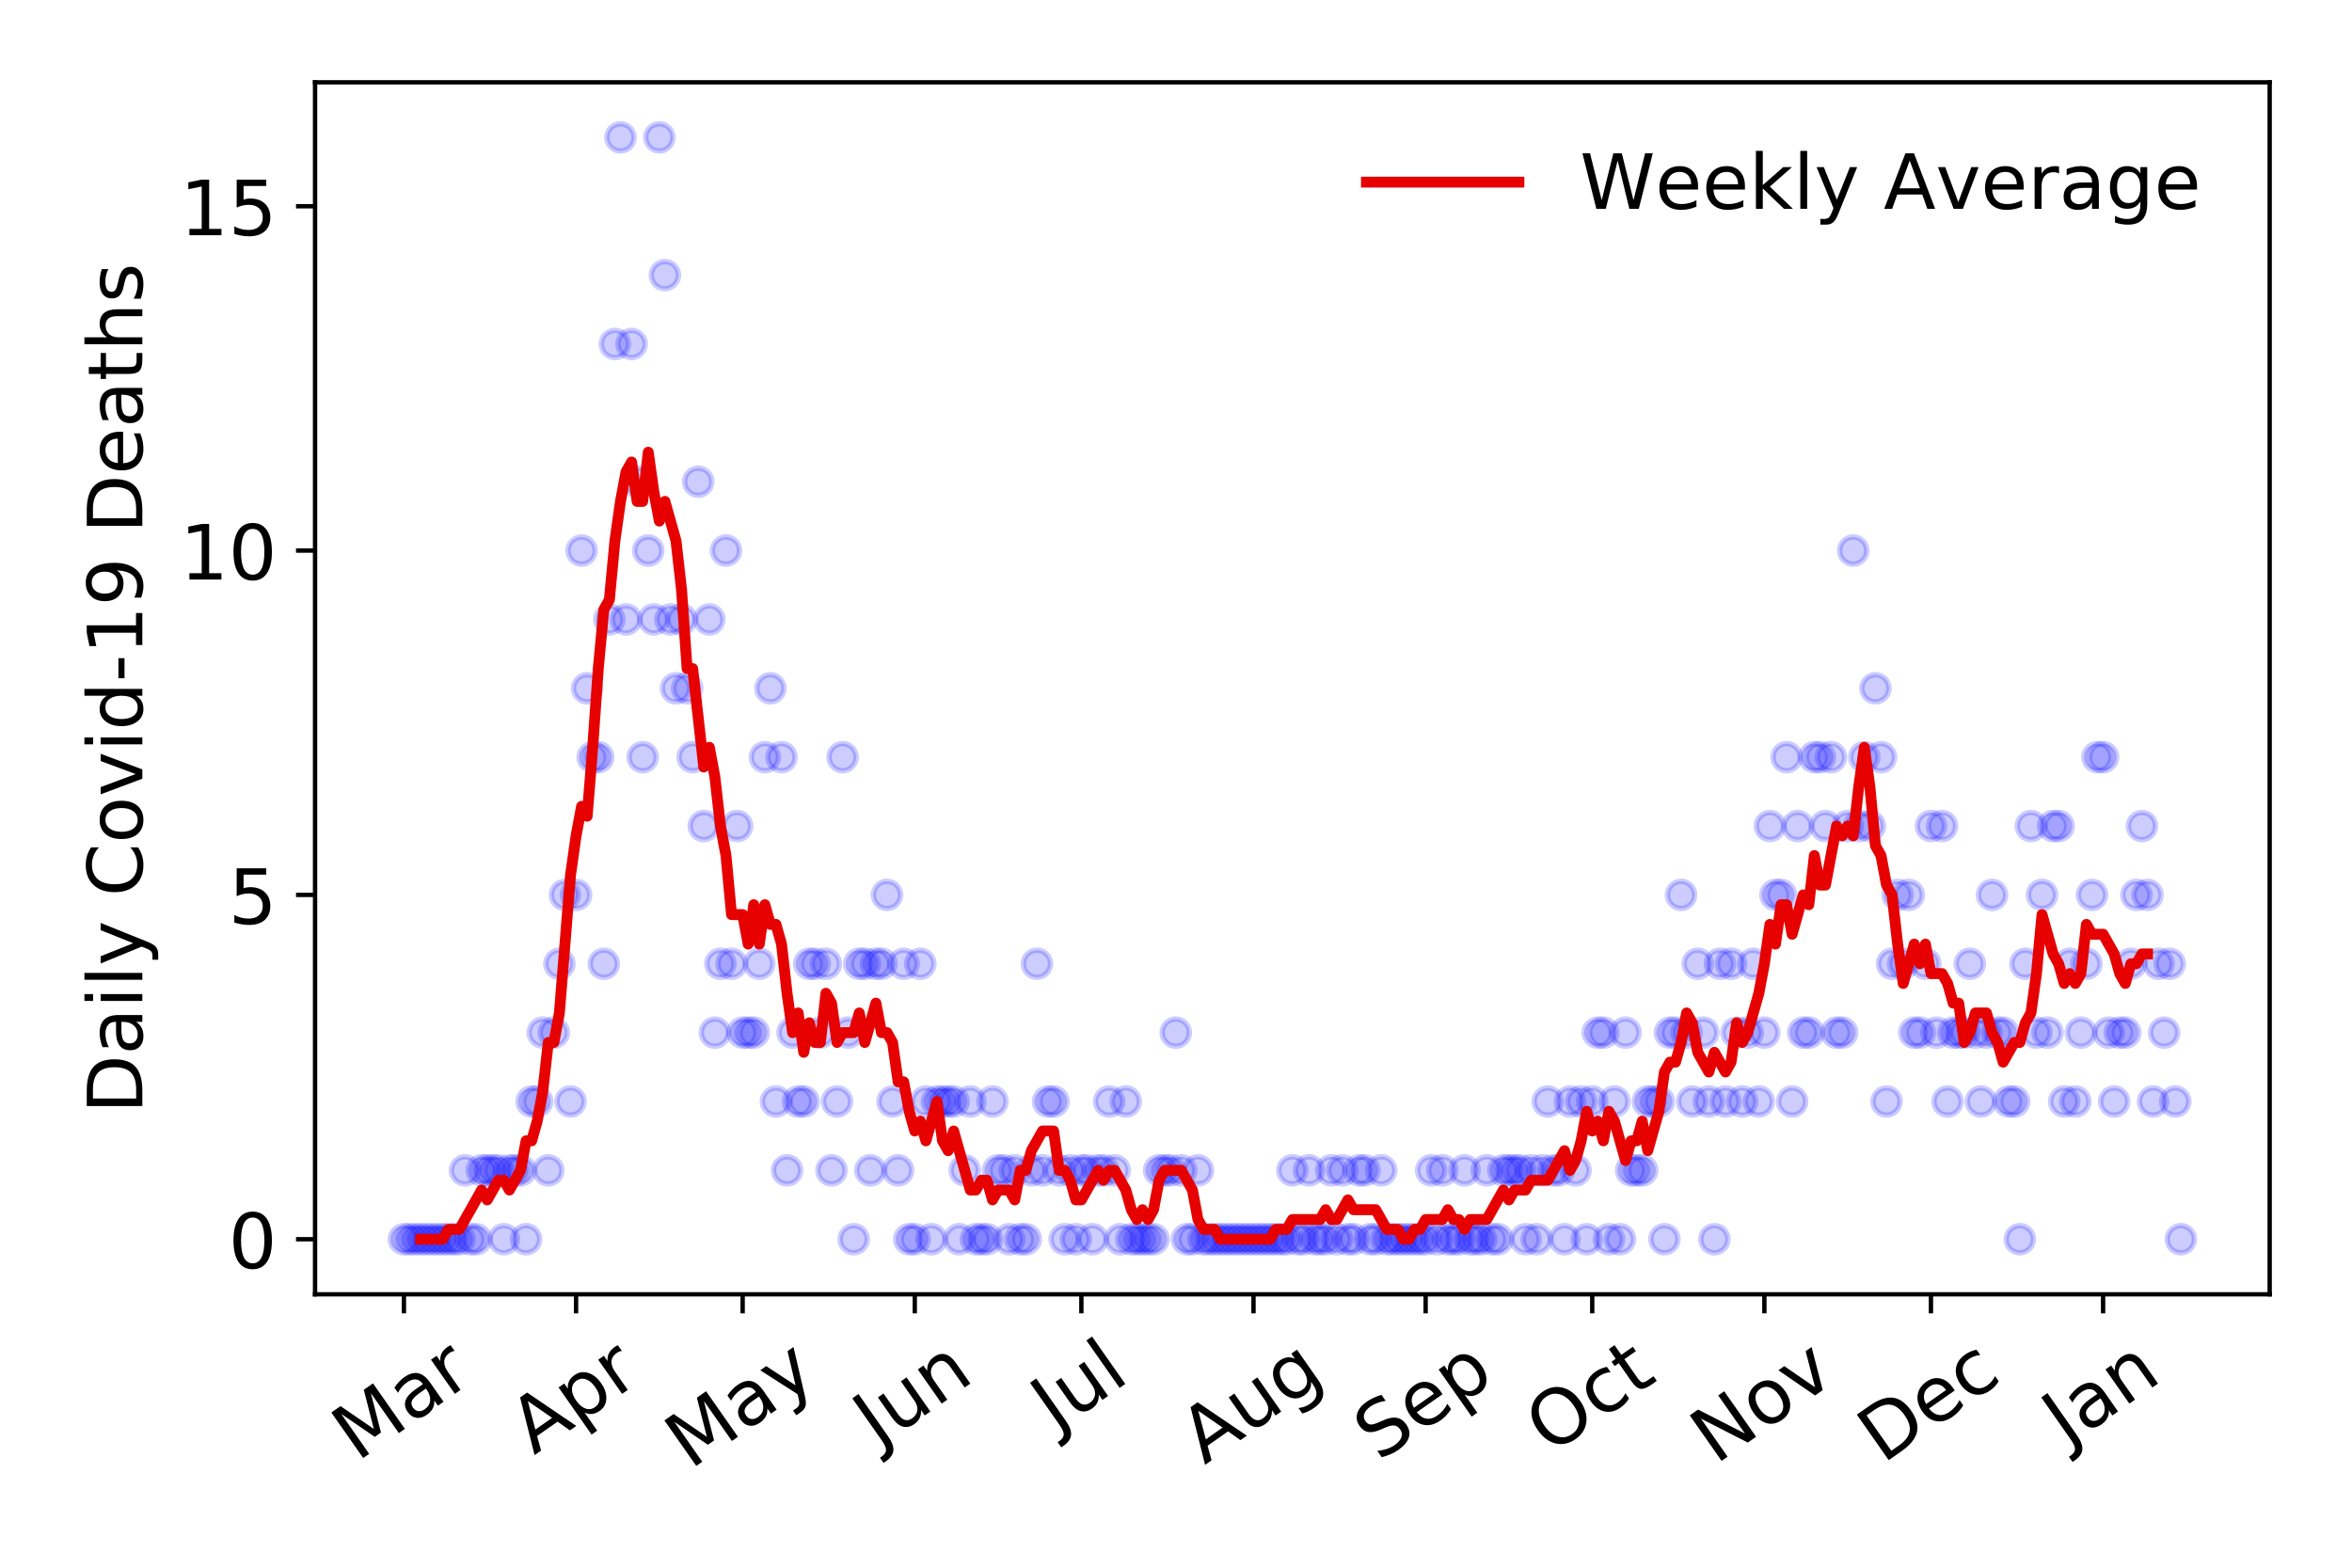 <?xml version="1.0" encoding="utf-8" standalone="no"?>
<!DOCTYPE svg PUBLIC "-//W3C//DTD SVG 1.1//EN"
  "http://www.w3.org/Graphics/SVG/1.1/DTD/svg11.dtd">
<!-- Created with matplotlib (https://matplotlib.org/) -->
<svg height="288pt" version="1.1" viewBox="0 0 432 288" width="432pt" xmlns="http://www.w3.org/2000/svg" xmlns:xlink="http://www.w3.org/1999/xlink">
 <defs>
  <style type="text/css">
*{stroke-linecap:butt;stroke-linejoin:round;}
  </style>
 </defs>
 <g id="figure_1">
  <g id="patch_1">
   <path d="M 0 288 
L 432 288 
L 432 0 
L 0 0 
z
" style="fill:#ffffff;"/>
  </g>
  <g id="axes_1">
   <g id="patch_2">
    <path d="M 57.87 237.778 
L 416.88 237.778 
L 416.88 15.12 
L 57.87 15.12 
z
" style="fill:#ffffff;"/>
   </g>
   <g id="matplotlib.axis_1">
    <g id="xtick_1">
     <g id="line2d_1">
      <defs>
       <path d="M 0 0 
L 0 3.5 
" id="mf8d8ec85b3" style="stroke:#000000;stroke-width:0.8;"/>
      </defs>
      <g>
       <use style="stroke:#000000;stroke-width:0.8;" x="74.189" xlink:href="#mf8d8ec85b3" y="237.778"/>
      </g>
     </g>
     <g id="text_1">
      <!-- Mar -->
      <defs>
       <path d="M 9.812 72.906 
L 24.516 72.906 
L 43.109 23.297 
L 61.812 72.906 
L 76.516 72.906 
L 76.516 0 
L 66.891 0 
L 66.891 64.016 
L 48.094 14.016 
L 38.188 14.016 
L 19.391 64.016 
L 19.391 0 
L 9.812 0 
z
" id="DejaVuSans-77"/>
       <path d="M 34.281 27.484 
Q 23.391 27.484 19.188 25 
Q 14.984 22.516 14.984 16.5 
Q 14.984 11.719 18.141 8.906 
Q 21.297 6.109 26.703 6.109 
Q 34.188 6.109 38.703 11.406 
Q 43.219 16.703 43.219 25.484 
L 43.219 27.484 
z
M 52.203 31.203 
L 52.203 0 
L 43.219 0 
L 43.219 8.297 
Q 40.141 3.328 35.547 0.953 
Q 30.953 -1.422 24.312 -1.422 
Q 15.922 -1.422 10.953 3.297 
Q 6 8.016 6 15.922 
Q 6 25.141 12.172 29.828 
Q 18.359 34.516 30.609 34.516 
L 43.219 34.516 
L 43.219 35.406 
Q 43.219 41.609 39.141 45 
Q 35.062 48.391 27.688 48.391 
Q 23 48.391 18.547 47.266 
Q 14.109 46.141 10.016 43.891 
L 10.016 52.203 
Q 14.938 54.109 19.578 55.047 
Q 24.219 56 28.609 56 
Q 40.484 56 46.344 49.844 
Q 52.203 43.703 52.203 31.203 
z
" id="DejaVuSans-97"/>
       <path d="M 41.109 46.297 
Q 39.594 47.172 37.812 47.578 
Q 36.031 48 33.891 48 
Q 26.266 48 22.188 43.047 
Q 18.109 38.094 18.109 28.812 
L 18.109 0 
L 9.078 0 
L 9.078 54.688 
L 18.109 54.688 
L 18.109 46.188 
Q 20.953 51.172 25.484 53.578 
Q 30.031 56 36.531 56 
Q 37.453 56 38.578 55.875 
Q 39.703 55.766 41.062 55.516 
z
" id="DejaVuSans-114"/>
      </defs>
      <g transform="translate(65.586 268.643)rotate(-35)scale(0.14 -0.14)">
       <use xlink:href="#DejaVuSans-77"/>
       <use x="86.279" xlink:href="#DejaVuSans-97"/>
       <use x="147.559" xlink:href="#DejaVuSans-114"/>
      </g>
     </g>
    </g>
    <g id="xtick_2">
     <g id="line2d_2">
      <g>
       <use style="stroke:#000000;stroke-width:0.8;" x="105.806" xlink:href="#mf8d8ec85b3" y="237.778"/>
      </g>
     </g>
     <g id="text_2">
      <!-- Apr -->
      <defs>
       <path d="M 34.188 63.188 
L 20.797 26.906 
L 47.609 26.906 
z
M 28.609 72.906 
L 39.797 72.906 
L 67.578 0 
L 57.328 0 
L 50.688 18.703 
L 17.828 18.703 
L 11.188 0 
L 0.781 0 
z
" id="DejaVuSans-65"/>
       <path d="M 18.109 8.203 
L 18.109 -20.797 
L 9.078 -20.797 
L 9.078 54.688 
L 18.109 54.688 
L 18.109 46.391 
Q 20.953 51.266 25.266 53.625 
Q 29.594 56 35.594 56 
Q 45.562 56 51.781 48.094 
Q 58.016 40.188 58.016 27.297 
Q 58.016 14.406 51.781 6.484 
Q 45.562 -1.422 35.594 -1.422 
Q 29.594 -1.422 25.266 0.953 
Q 20.953 3.328 18.109 8.203 
z
M 48.688 27.297 
Q 48.688 37.203 44.609 42.844 
Q 40.531 48.484 33.406 48.484 
Q 26.266 48.484 22.188 42.844 
Q 18.109 37.203 18.109 27.297 
Q 18.109 17.391 22.188 11.75 
Q 26.266 6.109 33.406 6.109 
Q 40.531 6.109 44.609 11.75 
Q 48.688 17.391 48.688 27.297 
z
" id="DejaVuSans-112"/>
      </defs>
      <g transform="translate(98.102 267.384)rotate(-35)scale(0.14 -0.14)">
       <use xlink:href="#DejaVuSans-65"/>
       <use x="68.408" xlink:href="#DejaVuSans-112"/>
       <use x="131.885" xlink:href="#DejaVuSans-114"/>
      </g>
     </g>
    </g>
    <g id="xtick_3">
     <g id="line2d_3">
      <g>
       <use style="stroke:#000000;stroke-width:0.8;" x="136.403" xlink:href="#mf8d8ec85b3" y="237.778"/>
      </g>
     </g>
     <g id="text_3">
      <!-- May -->
      <defs>
       <path d="M 32.172 -5.078 
Q 28.375 -14.844 24.75 -17.812 
Q 21.141 -20.797 15.094 -20.797 
L 7.906 -20.797 
L 7.906 -13.281 
L 13.188 -13.281 
Q 16.891 -13.281 18.938 -11.516 
Q 21 -9.766 23.484 -3.219 
L 25.094 0.875 
L 2.984 54.688 
L 12.5 54.688 
L 29.594 11.922 
L 46.688 54.688 
L 56.203 54.688 
z
" id="DejaVuSans-121"/>
      </defs>
      <g transform="translate(126.764 270.094)rotate(-35)scale(0.14 -0.14)">
       <use xlink:href="#DejaVuSans-77"/>
       <use x="86.279" xlink:href="#DejaVuSans-97"/>
       <use x="147.559" xlink:href="#DejaVuSans-121"/>
      </g>
     </g>
    </g>
    <g id="xtick_4">
     <g id="line2d_4">
      <g>
       <use style="stroke:#000000;stroke-width:0.8;" x="168.021" xlink:href="#mf8d8ec85b3" y="237.778"/>
      </g>
     </g>
     <g id="text_4">
      <!-- Jun -->
      <defs>
       <path d="M 9.812 72.906 
L 19.672 72.906 
L 19.672 5.078 
Q 19.672 -8.109 14.672 -14.062 
Q 9.672 -20.016 -1.422 -20.016 
L -5.172 -20.016 
L -5.172 -11.719 
L -2.094 -11.719 
Q 4.438 -11.719 7.125 -8.047 
Q 9.812 -4.391 9.812 5.078 
z
" id="DejaVuSans-74"/>
       <path d="M 8.5 21.578 
L 8.5 54.688 
L 17.484 54.688 
L 17.484 21.922 
Q 17.484 14.156 20.5 10.266 
Q 23.531 6.391 29.594 6.391 
Q 36.859 6.391 41.078 11.031 
Q 45.312 15.672 45.312 23.688 
L 45.312 54.688 
L 54.297 54.688 
L 54.297 0 
L 45.312 0 
L 45.312 8.406 
Q 42.047 3.422 37.719 1 
Q 33.406 -1.422 27.688 -1.422 
Q 18.266 -1.422 13.375 4.438 
Q 8.5 10.297 8.5 21.578 
z
M 31.109 56 
z
" id="DejaVuSans-117"/>
       <path d="M 54.891 33.016 
L 54.891 0 
L 45.906 0 
L 45.906 32.719 
Q 45.906 40.484 42.875 44.328 
Q 39.844 48.188 33.797 48.188 
Q 26.516 48.188 22.312 43.547 
Q 18.109 38.922 18.109 30.906 
L 18.109 0 
L 9.078 0 
L 9.078 54.688 
L 18.109 54.688 
L 18.109 46.188 
Q 21.344 51.125 25.703 53.562 
Q 30.078 56 35.797 56 
Q 45.219 56 50.047 50.172 
Q 54.891 44.344 54.891 33.016 
z
" id="DejaVuSans-110"/>
      </defs>
      <g transform="translate(161.277 266.039)rotate(-35)scale(0.14 -0.14)">
       <use xlink:href="#DejaVuSans-74"/>
       <use x="29.492" xlink:href="#DejaVuSans-117"/>
       <use x="92.871" xlink:href="#DejaVuSans-110"/>
      </g>
     </g>
    </g>
    <g id="xtick_5">
     <g id="line2d_5">
      <g>
       <use style="stroke:#000000;stroke-width:0.8;" x="198.618" xlink:href="#mf8d8ec85b3" y="237.778"/>
      </g>
     </g>
     <g id="text_5">
      <!-- Jul -->
      <defs>
       <path d="M 9.422 75.984 
L 18.406 75.984 
L 18.406 0 
L 9.422 0 
z
" id="DejaVuSans-108"/>
      </defs>
      <g transform="translate(193.916 263.181)rotate(-35)scale(0.14 -0.14)">
       <use xlink:href="#DejaVuSans-74"/>
       <use x="29.492" xlink:href="#DejaVuSans-117"/>
       <use x="92.871" xlink:href="#DejaVuSans-108"/>
      </g>
     </g>
    </g>
    <g id="xtick_6">
     <g id="line2d_6">
      <g>
       <use style="stroke:#000000;stroke-width:0.8;" x="230.236" xlink:href="#mf8d8ec85b3" y="237.778"/>
      </g>
     </g>
     <g id="text_6">
      <!-- Aug -->
      <defs>
       <path d="M 45.406 27.984 
Q 45.406 37.75 41.375 43.109 
Q 37.359 48.484 30.078 48.484 
Q 22.859 48.484 18.828 43.109 
Q 14.797 37.75 14.797 27.984 
Q 14.797 18.266 18.828 12.891 
Q 22.859 7.516 30.078 7.516 
Q 37.359 7.516 41.375 12.891 
Q 45.406 18.266 45.406 27.984 
z
M 54.391 6.781 
Q 54.391 -7.172 48.188 -13.984 
Q 42 -20.797 29.203 -20.797 
Q 24.469 -20.797 20.266 -20.094 
Q 16.062 -19.391 12.109 -17.922 
L 12.109 -9.188 
Q 16.062 -11.328 19.922 -12.344 
Q 23.781 -13.375 27.781 -13.375 
Q 36.625 -13.375 41.016 -8.766 
Q 45.406 -4.156 45.406 5.172 
L 45.406 9.625 
Q 42.625 4.781 38.281 2.391 
Q 33.938 0 27.875 0 
Q 17.828 0 11.672 7.656 
Q 5.516 15.328 5.516 27.984 
Q 5.516 40.672 11.672 48.328 
Q 17.828 56 27.875 56 
Q 33.938 56 38.281 53.609 
Q 42.625 51.219 45.406 46.391 
L 45.406 54.688 
L 54.391 54.688 
z
" id="DejaVuSans-103"/>
      </defs>
      <g transform="translate(221.255 269.172)rotate(-35)scale(0.14 -0.14)">
       <use xlink:href="#DejaVuSans-65"/>
       <use x="68.408" xlink:href="#DejaVuSans-117"/>
       <use x="131.787" xlink:href="#DejaVuSans-103"/>
      </g>
     </g>
    </g>
    <g id="xtick_7">
     <g id="line2d_7">
      <g>
       <use style="stroke:#000000;stroke-width:0.8;" x="261.853" xlink:href="#mf8d8ec85b3" y="237.778"/>
      </g>
     </g>
     <g id="text_7">
      <!-- Sep -->
      <defs>
       <path d="M 53.516 70.516 
L 53.516 60.891 
Q 47.906 63.578 42.922 64.891 
Q 37.938 66.219 33.297 66.219 
Q 25.25 66.219 20.875 63.094 
Q 16.5 59.969 16.5 54.203 
Q 16.5 49.359 19.406 46.891 
Q 22.312 44.438 30.422 42.922 
L 36.375 41.703 
Q 47.406 39.594 52.656 34.297 
Q 57.906 29 57.906 20.125 
Q 57.906 9.516 50.797 4.047 
Q 43.703 -1.422 29.984 -1.422 
Q 24.812 -1.422 18.969 -0.25 
Q 13.141 0.922 6.891 3.219 
L 6.891 13.375 
Q 12.891 10.016 18.656 8.297 
Q 24.422 6.594 29.984 6.594 
Q 38.422 6.594 43.016 9.906 
Q 47.609 13.234 47.609 19.391 
Q 47.609 24.75 44.312 27.781 
Q 41.016 30.812 33.5 32.328 
L 27.484 33.5 
Q 16.453 35.688 11.516 40.375 
Q 6.594 45.062 6.594 53.422 
Q 6.594 63.094 13.406 68.656 
Q 20.219 74.219 32.172 74.219 
Q 37.312 74.219 42.625 73.281 
Q 47.953 72.359 53.516 70.516 
z
" id="DejaVuSans-83"/>
       <path d="M 56.203 29.594 
L 56.203 25.203 
L 14.891 25.203 
Q 15.484 15.922 20.484 11.062 
Q 25.484 6.203 34.422 6.203 
Q 39.594 6.203 44.453 7.469 
Q 49.312 8.734 54.109 11.281 
L 54.109 2.781 
Q 49.266 0.734 44.188 -0.344 
Q 39.109 -1.422 33.891 -1.422 
Q 20.797 -1.422 13.156 6.188 
Q 5.516 13.812 5.516 26.812 
Q 5.516 40.234 12.766 48.109 
Q 20.016 56 32.328 56 
Q 43.359 56 49.781 48.891 
Q 56.203 41.797 56.203 29.594 
z
M 47.219 32.234 
Q 47.125 39.594 43.094 43.984 
Q 39.062 48.391 32.422 48.391 
Q 24.906 48.391 20.391 44.141 
Q 15.875 39.891 15.188 32.172 
z
" id="DejaVuSans-101"/>
      </defs>
      <g transform="translate(253.26 268.629)rotate(-35)scale(0.14 -0.14)">
       <use xlink:href="#DejaVuSans-83"/>
       <use x="63.477" xlink:href="#DejaVuSans-101"/>
       <use x="125" xlink:href="#DejaVuSans-112"/>
      </g>
     </g>
    </g>
    <g id="xtick_8">
     <g id="line2d_8">
      <g>
       <use style="stroke:#000000;stroke-width:0.8;" x="292.45" xlink:href="#mf8d8ec85b3" y="237.778"/>
      </g>
     </g>
     <g id="text_8">
      <!-- Oct -->
      <defs>
       <path d="M 39.406 66.219 
Q 28.656 66.219 22.328 58.203 
Q 16.016 50.203 16.016 36.375 
Q 16.016 22.609 22.328 14.594 
Q 28.656 6.594 39.406 6.594 
Q 50.141 6.594 56.422 14.594 
Q 62.703 22.609 62.703 36.375 
Q 62.703 50.203 56.422 58.203 
Q 50.141 66.219 39.406 66.219 
z
M 39.406 74.219 
Q 54.734 74.219 63.906 63.938 
Q 73.094 53.656 73.094 36.375 
Q 73.094 19.141 63.906 8.859 
Q 54.734 -1.422 39.406 -1.422 
Q 24.031 -1.422 14.812 8.828 
Q 5.609 19.094 5.609 36.375 
Q 5.609 53.656 14.812 63.938 
Q 24.031 74.219 39.406 74.219 
z
" id="DejaVuSans-79"/>
       <path d="M 48.781 52.594 
L 48.781 44.188 
Q 44.969 46.297 41.141 47.344 
Q 37.312 48.391 33.406 48.391 
Q 24.656 48.391 19.812 42.844 
Q 14.984 37.312 14.984 27.297 
Q 14.984 17.281 19.812 11.734 
Q 24.656 6.203 33.406 6.203 
Q 37.312 6.203 41.141 7.25 
Q 44.969 8.297 48.781 10.406 
L 48.781 2.094 
Q 45.016 0.344 40.984 -0.531 
Q 36.969 -1.422 32.422 -1.422 
Q 20.062 -1.422 12.781 6.344 
Q 5.516 14.109 5.516 27.297 
Q 5.516 40.672 12.859 48.328 
Q 20.219 56 33.016 56 
Q 37.156 56 41.109 55.141 
Q 45.062 54.297 48.781 52.594 
z
" id="DejaVuSans-99"/>
       <path d="M 18.312 70.219 
L 18.312 54.688 
L 36.812 54.688 
L 36.812 47.703 
L 18.312 47.703 
L 18.312 18.016 
Q 18.312 11.328 20.141 9.422 
Q 21.969 7.516 27.594 7.516 
L 36.812 7.516 
L 36.812 0 
L 27.594 0 
Q 17.188 0 13.234 3.875 
Q 9.281 7.766 9.281 18.016 
L 9.281 47.703 
L 2.688 47.703 
L 2.688 54.688 
L 9.281 54.688 
L 9.281 70.219 
z
" id="DejaVuSans-116"/>
      </defs>
      <g transform="translate(284.752 267.377)rotate(-35)scale(0.14 -0.14)">
       <use xlink:href="#DejaVuSans-79"/>
       <use x="78.711" xlink:href="#DejaVuSans-99"/>
       <use x="133.691" xlink:href="#DejaVuSans-116"/>
      </g>
     </g>
    </g>
    <g id="xtick_9">
     <g id="line2d_9">
      <g>
       <use style="stroke:#000000;stroke-width:0.8;" x="324.068" xlink:href="#mf8d8ec85b3" y="237.778"/>
      </g>
     </g>
     <g id="text_9">
      <!-- Nov -->
      <defs>
       <path d="M 9.812 72.906 
L 23.094 72.906 
L 55.422 11.922 
L 55.422 72.906 
L 64.984 72.906 
L 64.984 0 
L 51.703 0 
L 19.391 60.984 
L 19.391 0 
L 9.812 0 
z
" id="DejaVuSans-78"/>
       <path d="M 30.609 48.391 
Q 23.391 48.391 19.188 42.75 
Q 14.984 37.109 14.984 27.297 
Q 14.984 17.484 19.156 11.844 
Q 23.344 6.203 30.609 6.203 
Q 37.797 6.203 41.984 11.859 
Q 46.188 17.531 46.188 27.297 
Q 46.188 37.016 41.984 42.703 
Q 37.797 48.391 30.609 48.391 
z
M 30.609 56 
Q 42.328 56 49.016 48.375 
Q 55.719 40.766 55.719 27.297 
Q 55.719 13.875 49.016 6.219 
Q 42.328 -1.422 30.609 -1.422 
Q 18.844 -1.422 12.172 6.219 
Q 5.516 13.875 5.516 27.297 
Q 5.516 40.766 12.172 48.375 
Q 18.844 56 30.609 56 
z
" id="DejaVuSans-111"/>
       <path d="M 2.984 54.688 
L 12.5 54.688 
L 29.594 8.797 
L 46.688 54.688 
L 56.203 54.688 
L 35.688 0 
L 23.484 0 
z
" id="DejaVuSans-118"/>
      </defs>
      <g transform="translate(315.091 269.166)rotate(-35)scale(0.14 -0.14)">
       <use xlink:href="#DejaVuSans-78"/>
       <use x="74.805" xlink:href="#DejaVuSans-111"/>
       <use x="135.986" xlink:href="#DejaVuSans-118"/>
      </g>
     </g>
    </g>
    <g id="xtick_10">
     <g id="line2d_10">
      <g>
       <use style="stroke:#000000;stroke-width:0.8;" x="354.665" xlink:href="#mf8d8ec85b3" y="237.778"/>
      </g>
     </g>
     <g id="text_10">
      <!-- Dec -->
      <defs>
       <path d="M 19.672 64.797 
L 19.672 8.109 
L 31.594 8.109 
Q 46.688 8.109 53.688 14.938 
Q 60.688 21.781 60.688 36.531 
Q 60.688 51.172 53.688 57.984 
Q 46.688 64.797 31.594 64.797 
z
M 9.812 72.906 
L 30.078 72.906 
Q 51.266 72.906 61.172 64.094 
Q 71.094 55.281 71.094 36.531 
Q 71.094 17.672 61.125 8.828 
Q 51.172 0 30.078 0 
L 9.812 0 
z
" id="DejaVuSans-68"/>
      </defs>
      <g transform="translate(345.785 269.032)rotate(-35)scale(0.14 -0.14)">
       <use xlink:href="#DejaVuSans-68"/>
       <use x="77.002" xlink:href="#DejaVuSans-101"/>
       <use x="138.525" xlink:href="#DejaVuSans-99"/>
      </g>
     </g>
    </g>
    <g id="xtick_11">
     <g id="line2d_11">
      <g>
       <use style="stroke:#000000;stroke-width:0.8;" x="386.283" xlink:href="#mf8d8ec85b3" y="237.778"/>
      </g>
     </g>
     <g id="text_11">
      <!-- Jan -->
      <g transform="translate(379.659 265.871)rotate(-35)scale(0.14 -0.14)">
       <use xlink:href="#DejaVuSans-74"/>
       <use x="29.492" xlink:href="#DejaVuSans-97"/>
       <use x="90.771" xlink:href="#DejaVuSans-110"/>
      </g>
     </g>
    </g>
   </g>
   <g id="matplotlib.axis_2">
    <g id="ytick_1">
     <g id="line2d_12">
      <defs>
       <path d="M 0 0 
L -3.5 0 
" id="m14b1060891" style="stroke:#000000;stroke-width:0.8;"/>
      </defs>
      <g>
       <use style="stroke:#000000;stroke-width:0.8;" x="57.87" xlink:href="#m14b1060891" y="227.657"/>
      </g>
     </g>
     <g id="text_12">
      <!-- 0 -->
      <defs>
       <path d="M 31.781 66.406 
Q 24.172 66.406 20.328 58.906 
Q 16.5 51.422 16.5 36.375 
Q 16.5 21.391 20.328 13.891 
Q 24.172 6.391 31.781 6.391 
Q 39.453 6.391 43.281 13.891 
Q 47.125 21.391 47.125 36.375 
Q 47.125 51.422 43.281 58.906 
Q 39.453 66.406 31.781 66.406 
z
M 31.781 74.219 
Q 44.047 74.219 50.516 64.516 
Q 56.984 54.828 56.984 36.375 
Q 56.984 17.969 50.516 8.266 
Q 44.047 -1.422 31.781 -1.422 
Q 19.531 -1.422 13.062 8.266 
Q 6.594 17.969 6.594 36.375 
Q 6.594 54.828 13.062 64.516 
Q 19.531 74.219 31.781 74.219 
z
" id="DejaVuSans-48"/>
      </defs>
      <g transform="translate(41.962 232.976)scale(0.14 -0.14)">
       <use xlink:href="#DejaVuSans-48"/>
      </g>
     </g>
    </g>
    <g id="ytick_2">
     <g id="line2d_13">
      <g>
       <use style="stroke:#000000;stroke-width:0.8;" x="57.87" xlink:href="#m14b1060891" y="164.402"/>
      </g>
     </g>
     <g id="text_13">
      <!-- 5 -->
      <defs>
       <path d="M 10.797 72.906 
L 49.516 72.906 
L 49.516 64.594 
L 19.828 64.594 
L 19.828 46.734 
Q 21.969 47.469 24.109 47.828 
Q 26.266 48.188 28.422 48.188 
Q 40.625 48.188 47.75 41.5 
Q 54.891 34.812 54.891 23.391 
Q 54.891 11.625 47.562 5.094 
Q 40.234 -1.422 26.906 -1.422 
Q 22.312 -1.422 17.547 -0.641 
Q 12.797 0.141 7.719 1.703 
L 7.719 11.625 
Q 12.109 9.234 16.797 8.062 
Q 21.484 6.891 26.703 6.891 
Q 35.156 6.891 40.078 11.328 
Q 45.016 15.766 45.016 23.391 
Q 45.016 31 40.078 35.438 
Q 35.156 39.891 26.703 39.891 
Q 22.75 39.891 18.812 39.016 
Q 14.891 38.141 10.797 36.281 
z
" id="DejaVuSans-53"/>
      </defs>
      <g transform="translate(41.962 169.721)scale(0.14 -0.14)">
       <use xlink:href="#DejaVuSans-53"/>
      </g>
     </g>
    </g>
    <g id="ytick_3">
     <g id="line2d_14">
      <g>
       <use style="stroke:#000000;stroke-width:0.8;" x="57.87" xlink:href="#m14b1060891" y="101.147"/>
      </g>
     </g>
     <g id="text_14">
      <!-- 10 -->
      <defs>
       <path d="M 12.406 8.297 
L 28.516 8.297 
L 28.516 63.922 
L 10.984 60.406 
L 10.984 69.391 
L 28.422 72.906 
L 38.281 72.906 
L 38.281 8.297 
L 54.391 8.297 
L 54.391 0 
L 12.406 0 
z
" id="DejaVuSans-49"/>
      </defs>
      <g transform="translate(33.055 106.466)scale(0.14 -0.14)">
       <use xlink:href="#DejaVuSans-49"/>
       <use x="63.623" xlink:href="#DejaVuSans-48"/>
      </g>
     </g>
    </g>
    <g id="ytick_4">
     <g id="line2d_15">
      <g>
       <use style="stroke:#000000;stroke-width:0.8;" x="57.87" xlink:href="#m14b1060891" y="37.892"/>
      </g>
     </g>
     <g id="text_15">
      <!-- 15 -->
      <g transform="translate(33.055 43.211)scale(0.14 -0.14)">
       <use xlink:href="#DejaVuSans-49"/>
       <use x="63.623" xlink:href="#DejaVuSans-53"/>
      </g>
     </g>
    </g>
    <g id="text_16">
     <!-- Daily Covid-19 Deaths -->
     <defs>
      <path d="M 9.422 54.688 
L 18.406 54.688 
L 18.406 0 
L 9.422 0 
z
M 9.422 75.984 
L 18.406 75.984 
L 18.406 64.594 
L 9.422 64.594 
z
" id="DejaVuSans-105"/>
      <path id="DejaVuSans-32"/>
      <path d="M 64.406 67.281 
L 64.406 56.891 
Q 59.422 61.531 53.781 63.812 
Q 48.141 66.109 41.797 66.109 
Q 29.297 66.109 22.656 58.469 
Q 16.016 50.828 16.016 36.375 
Q 16.016 21.969 22.656 14.328 
Q 29.297 6.688 41.797 6.688 
Q 48.141 6.688 53.781 8.984 
Q 59.422 11.281 64.406 15.922 
L 64.406 5.609 
Q 59.234 2.094 53.438 0.328 
Q 47.656 -1.422 41.219 -1.422 
Q 24.656 -1.422 15.125 8.703 
Q 5.609 18.844 5.609 36.375 
Q 5.609 53.953 15.125 64.078 
Q 24.656 74.219 41.219 74.219 
Q 47.75 74.219 53.531 72.484 
Q 59.328 70.75 64.406 67.281 
z
" id="DejaVuSans-67"/>
      <path d="M 45.406 46.391 
L 45.406 75.984 
L 54.391 75.984 
L 54.391 0 
L 45.406 0 
L 45.406 8.203 
Q 42.578 3.328 38.25 0.953 
Q 33.938 -1.422 27.875 -1.422 
Q 17.969 -1.422 11.734 6.484 
Q 5.516 14.406 5.516 27.297 
Q 5.516 40.188 11.734 48.094 
Q 17.969 56 27.875 56 
Q 33.938 56 38.25 53.625 
Q 42.578 51.266 45.406 46.391 
z
M 14.797 27.297 
Q 14.797 17.391 18.875 11.75 
Q 22.953 6.109 30.078 6.109 
Q 37.203 6.109 41.297 11.75 
Q 45.406 17.391 45.406 27.297 
Q 45.406 37.203 41.297 42.844 
Q 37.203 48.484 30.078 48.484 
Q 22.953 48.484 18.875 42.844 
Q 14.797 37.203 14.797 27.297 
z
" id="DejaVuSans-100"/>
      <path d="M 4.891 31.391 
L 31.203 31.391 
L 31.203 23.391 
L 4.891 23.391 
z
" id="DejaVuSans-45"/>
      <path d="M 10.984 1.516 
L 10.984 10.5 
Q 14.703 8.734 18.5 7.812 
Q 22.312 6.891 25.984 6.891 
Q 35.75 6.891 40.891 13.453 
Q 46.047 20.016 46.781 33.406 
Q 43.953 29.203 39.594 26.953 
Q 35.25 24.703 29.984 24.703 
Q 19.047 24.703 12.672 31.312 
Q 6.297 37.938 6.297 49.422 
Q 6.297 60.641 12.938 67.422 
Q 19.578 74.219 30.609 74.219 
Q 43.266 74.219 49.922 64.516 
Q 56.594 54.828 56.594 36.375 
Q 56.594 19.141 48.406 8.859 
Q 40.234 -1.422 26.422 -1.422 
Q 22.703 -1.422 18.891 -0.688 
Q 15.094 0.047 10.984 1.516 
z
M 30.609 32.422 
Q 37.25 32.422 41.125 36.953 
Q 45.016 41.5 45.016 49.422 
Q 45.016 57.281 41.125 61.844 
Q 37.25 66.406 30.609 66.406 
Q 23.969 66.406 20.094 61.844 
Q 16.219 57.281 16.219 49.422 
Q 16.219 41.5 20.094 36.953 
Q 23.969 32.422 30.609 32.422 
z
" id="DejaVuSans-57"/>
      <path d="M 54.891 33.016 
L 54.891 0 
L 45.906 0 
L 45.906 32.719 
Q 45.906 40.484 42.875 44.328 
Q 39.844 48.188 33.797 48.188 
Q 26.516 48.188 22.312 43.547 
Q 18.109 38.922 18.109 30.906 
L 18.109 0 
L 9.078 0 
L 9.078 75.984 
L 18.109 75.984 
L 18.109 46.188 
Q 21.344 51.125 25.703 53.562 
Q 30.078 56 35.797 56 
Q 45.219 56 50.047 50.172 
Q 54.891 44.344 54.891 33.016 
z
" id="DejaVuSans-104"/>
      <path d="M 44.281 53.078 
L 44.281 44.578 
Q 40.484 46.531 36.375 47.5 
Q 32.281 48.484 27.875 48.484 
Q 21.188 48.484 17.844 46.438 
Q 14.5 44.391 14.5 40.281 
Q 14.5 37.156 16.891 35.375 
Q 19.281 33.594 26.516 31.984 
L 29.594 31.297 
Q 39.156 29.25 43.188 25.516 
Q 47.219 21.781 47.219 15.094 
Q 47.219 7.469 41.188 3.016 
Q 35.156 -1.422 24.609 -1.422 
Q 20.219 -1.422 15.453 -0.562 
Q 10.688 0.297 5.422 2 
L 5.422 11.281 
Q 10.406 8.688 15.234 7.391 
Q 20.062 6.109 24.812 6.109 
Q 31.156 6.109 34.562 8.281 
Q 37.984 10.453 37.984 14.406 
Q 37.984 18.062 35.516 20.016 
Q 33.062 21.969 24.703 23.781 
L 21.578 24.516 
Q 13.234 26.266 9.516 29.906 
Q 5.812 33.547 5.812 39.891 
Q 5.812 47.609 11.281 51.797 
Q 16.75 56 26.812 56 
Q 31.781 56 36.172 55.266 
Q 40.578 54.547 44.281 53.078 
z
" id="DejaVuSans-115"/>
     </defs>
     <g transform="translate(26.143 204.56)rotate(-90)scale(0.14 -0.14)">
      <use xlink:href="#DejaVuSans-68"/>
      <use x="77.002" xlink:href="#DejaVuSans-97"/>
      <use x="138.281" xlink:href="#DejaVuSans-105"/>
      <use x="166.064" xlink:href="#DejaVuSans-108"/>
      <use x="193.848" xlink:href="#DejaVuSans-121"/>
      <use x="253.027" xlink:href="#DejaVuSans-32"/>
      <use x="284.814" xlink:href="#DejaVuSans-67"/>
      <use x="354.639" xlink:href="#DejaVuSans-111"/>
      <use x="415.82" xlink:href="#DejaVuSans-118"/>
      <use x="475" xlink:href="#DejaVuSans-105"/>
      <use x="502.783" xlink:href="#DejaVuSans-100"/>
      <use x="566.26" xlink:href="#DejaVuSans-45"/>
      <use x="602.344" xlink:href="#DejaVuSans-49"/>
      <use x="665.967" xlink:href="#DejaVuSans-57"/>
      <use x="729.59" xlink:href="#DejaVuSans-32"/>
      <use x="761.377" xlink:href="#DejaVuSans-68"/>
      <use x="838.379" xlink:href="#DejaVuSans-101"/>
      <use x="899.902" xlink:href="#DejaVuSans-97"/>
      <use x="961.182" xlink:href="#DejaVuSans-116"/>
      <use x="1000.391" xlink:href="#DejaVuSans-104"/>
      <use x="1063.77" xlink:href="#DejaVuSans-115"/>
     </g>
    </g>
   </g>
   <g id="line2d_16">
    <defs>
     <path d="M 0 2.5 
C 0.663 2.5 1.299 2.237 1.768 1.768 
C 2.237 1.299 2.5 0.663 2.5 0 
C 2.5 -0.663 2.237 -1.299 1.768 -1.768 
C 1.299 -2.237 0.663 -2.5 0 -2.5 
C -0.663 -2.5 -1.299 -2.237 -1.768 -1.768 
C -2.237 -1.299 -2.5 -0.663 -2.5 0 
C -2.5 0.663 -2.237 1.299 -1.768 1.768 
C -1.299 2.237 -0.663 2.5 0 2.5 
z
" id="m95fce5f40f" style="stroke:#0000ff;stroke-opacity:0.2;"/>
    </defs>
    <g clip-path="url(#p5f20e24589)">
     <use style="fill:#0000ff;fill-opacity:0.2;stroke:#0000ff;stroke-opacity:0.2;" x="74.189" xlink:href="#m95fce5f40f" y="227.657"/>
     <use style="fill:#0000ff;fill-opacity:0.2;stroke:#0000ff;stroke-opacity:0.2;" x="75.209" xlink:href="#m95fce5f40f" y="227.657"/>
     <use style="fill:#0000ff;fill-opacity:0.2;stroke:#0000ff;stroke-opacity:0.2;" x="76.228" xlink:href="#m95fce5f40f" y="227.657"/>
     <use style="fill:#0000ff;fill-opacity:0.2;stroke:#0000ff;stroke-opacity:0.2;" x="77.248" xlink:href="#m95fce5f40f" y="227.657"/>
     <use style="fill:#0000ff;fill-opacity:0.2;stroke:#0000ff;stroke-opacity:0.2;" x="78.268" xlink:href="#m95fce5f40f" y="227.657"/>
     <use style="fill:#0000ff;fill-opacity:0.2;stroke:#0000ff;stroke-opacity:0.2;" x="79.288" xlink:href="#m95fce5f40f" y="227.657"/>
     <use style="fill:#0000ff;fill-opacity:0.2;stroke:#0000ff;stroke-opacity:0.2;" x="80.308" xlink:href="#m95fce5f40f" y="227.657"/>
     <use style="fill:#0000ff;fill-opacity:0.2;stroke:#0000ff;stroke-opacity:0.2;" x="81.328" xlink:href="#m95fce5f40f" y="227.657"/>
     <use style="fill:#0000ff;fill-opacity:0.2;stroke:#0000ff;stroke-opacity:0.2;" x="82.348" xlink:href="#m95fce5f40f" y="227.657"/>
     <use style="fill:#0000ff;fill-opacity:0.2;stroke:#0000ff;stroke-opacity:0.2;" x="83.368" xlink:href="#m95fce5f40f" y="227.657"/>
     <use style="fill:#0000ff;fill-opacity:0.2;stroke:#0000ff;stroke-opacity:0.2;" x="84.388" xlink:href="#m95fce5f40f" y="227.657"/>
     <use style="fill:#0000ff;fill-opacity:0.2;stroke:#0000ff;stroke-opacity:0.2;" x="85.408" xlink:href="#m95fce5f40f" y="215.006"/>
     <use style="fill:#0000ff;fill-opacity:0.2;stroke:#0000ff;stroke-opacity:0.2;" x="86.428" xlink:href="#m95fce5f40f" y="227.657"/>
     <use style="fill:#0000ff;fill-opacity:0.2;stroke:#0000ff;stroke-opacity:0.2;" x="87.448" xlink:href="#m95fce5f40f" y="227.657"/>
     <use style="fill:#0000ff;fill-opacity:0.2;stroke:#0000ff;stroke-opacity:0.2;" x="88.467" xlink:href="#m95fce5f40f" y="215.006"/>
     <use style="fill:#0000ff;fill-opacity:0.2;stroke:#0000ff;stroke-opacity:0.2;" x="89.487" xlink:href="#m95fce5f40f" y="215.006"/>
     <use style="fill:#0000ff;fill-opacity:0.2;stroke:#0000ff;stroke-opacity:0.2;" x="90.507" xlink:href="#m95fce5f40f" y="215.006"/>
     <use style="fill:#0000ff;fill-opacity:0.2;stroke:#0000ff;stroke-opacity:0.2;" x="91.527" xlink:href="#m95fce5f40f" y="215.006"/>
     <use style="fill:#0000ff;fill-opacity:0.2;stroke:#0000ff;stroke-opacity:0.2;" x="92.547" xlink:href="#m95fce5f40f" y="227.657"/>
     <use style="fill:#0000ff;fill-opacity:0.2;stroke:#0000ff;stroke-opacity:0.2;" x="93.567" xlink:href="#m95fce5f40f" y="215.006"/>
     <use style="fill:#0000ff;fill-opacity:0.2;stroke:#0000ff;stroke-opacity:0.2;" x="94.587" xlink:href="#m95fce5f40f" y="215.006"/>
     <use style="fill:#0000ff;fill-opacity:0.2;stroke:#0000ff;stroke-opacity:0.2;" x="95.607" xlink:href="#m95fce5f40f" y="215.006"/>
     <use style="fill:#0000ff;fill-opacity:0.2;stroke:#0000ff;stroke-opacity:0.2;" x="96.627" xlink:href="#m95fce5f40f" y="227.657"/>
     <use style="fill:#0000ff;fill-opacity:0.2;stroke:#0000ff;stroke-opacity:0.2;" x="97.647" xlink:href="#m95fce5f40f" y="202.355"/>
     <use style="fill:#0000ff;fill-opacity:0.2;stroke:#0000ff;stroke-opacity:0.2;" x="98.667" xlink:href="#m95fce5f40f" y="202.355"/>
     <use style="fill:#0000ff;fill-opacity:0.2;stroke:#0000ff;stroke-opacity:0.2;" x="99.687" xlink:href="#m95fce5f40f" y="189.704"/>
     <use style="fill:#0000ff;fill-opacity:0.2;stroke:#0000ff;stroke-opacity:0.2;" x="100.706" xlink:href="#m95fce5f40f" y="215.006"/>
     <use style="fill:#0000ff;fill-opacity:0.2;stroke:#0000ff;stroke-opacity:0.2;" x="101.726" xlink:href="#m95fce5f40f" y="189.704"/>
     <use style="fill:#0000ff;fill-opacity:0.2;stroke:#0000ff;stroke-opacity:0.2;" x="102.746" xlink:href="#m95fce5f40f" y="177.053"/>
     <use style="fill:#0000ff;fill-opacity:0.2;stroke:#0000ff;stroke-opacity:0.2;" x="103.766" xlink:href="#m95fce5f40f" y="164.402"/>
     <use style="fill:#0000ff;fill-opacity:0.2;stroke:#0000ff;stroke-opacity:0.2;" x="104.786" xlink:href="#m95fce5f40f" y="202.355"/>
     <use style="fill:#0000ff;fill-opacity:0.2;stroke:#0000ff;stroke-opacity:0.2;" x="105.806" xlink:href="#m95fce5f40f" y="164.402"/>
     <use style="fill:#0000ff;fill-opacity:0.2;stroke:#0000ff;stroke-opacity:0.2;" x="106.826" xlink:href="#m95fce5f40f" y="101.147"/>
     <use style="fill:#0000ff;fill-opacity:0.2;stroke:#0000ff;stroke-opacity:0.2;" x="107.846" xlink:href="#m95fce5f40f" y="126.449"/>
     <use style="fill:#0000ff;fill-opacity:0.2;stroke:#0000ff;stroke-opacity:0.2;" x="108.866" xlink:href="#m95fce5f40f" y="139.1"/>
     <use style="fill:#0000ff;fill-opacity:0.2;stroke:#0000ff;stroke-opacity:0.2;" x="109.886" xlink:href="#m95fce5f40f" y="139.1"/>
     <use style="fill:#0000ff;fill-opacity:0.2;stroke:#0000ff;stroke-opacity:0.2;" x="110.906" xlink:href="#m95fce5f40f" y="177.053"/>
     <use style="fill:#0000ff;fill-opacity:0.2;stroke:#0000ff;stroke-opacity:0.2;" x="111.925" xlink:href="#m95fce5f40f" y="113.798"/>
     <use style="fill:#0000ff;fill-opacity:0.2;stroke:#0000ff;stroke-opacity:0.2;" x="112.945" xlink:href="#m95fce5f40f" y="63.194"/>
     <use style="fill:#0000ff;fill-opacity:0.2;stroke:#0000ff;stroke-opacity:0.2;" x="113.965" xlink:href="#m95fce5f40f" y="25.241"/>
     <use style="fill:#0000ff;fill-opacity:0.2;stroke:#0000ff;stroke-opacity:0.2;" x="114.985" xlink:href="#m95fce5f40f" y="113.798"/>
     <use style="fill:#0000ff;fill-opacity:0.2;stroke:#0000ff;stroke-opacity:0.2;" x="116.005" xlink:href="#m95fce5f40f" y="63.194"/>
     <use style="fill:#0000ff;fill-opacity:0.2;stroke:#0000ff;stroke-opacity:0.2;" x="117.025" xlink:href="#m95fce5f40f" y="88.496"/>
     <use style="fill:#0000ff;fill-opacity:0.2;stroke:#0000ff;stroke-opacity:0.2;" x="118.045" xlink:href="#m95fce5f40f" y="139.1"/>
     <use style="fill:#0000ff;fill-opacity:0.2;stroke:#0000ff;stroke-opacity:0.2;" x="119.065" xlink:href="#m95fce5f40f" y="101.147"/>
     <use style="fill:#0000ff;fill-opacity:0.2;stroke:#0000ff;stroke-opacity:0.2;" x="120.085" xlink:href="#m95fce5f40f" y="113.798"/>
     <use style="fill:#0000ff;fill-opacity:0.2;stroke:#0000ff;stroke-opacity:0.2;" x="121.105" xlink:href="#m95fce5f40f" y="25.241"/>
     <use style="fill:#0000ff;fill-opacity:0.2;stroke:#0000ff;stroke-opacity:0.2;" x="122.125" xlink:href="#m95fce5f40f" y="50.543"/>
     <use style="fill:#0000ff;fill-opacity:0.2;stroke:#0000ff;stroke-opacity:0.2;" x="123.145" xlink:href="#m95fce5f40f" y="113.798"/>
     <use style="fill:#0000ff;fill-opacity:0.2;stroke:#0000ff;stroke-opacity:0.2;" x="124.164" xlink:href="#m95fce5f40f" y="126.449"/>
     <use style="fill:#0000ff;fill-opacity:0.2;stroke:#0000ff;stroke-opacity:0.2;" x="125.184" xlink:href="#m95fce5f40f" y="113.798"/>
     <use style="fill:#0000ff;fill-opacity:0.2;stroke:#0000ff;stroke-opacity:0.2;" x="126.204" xlink:href="#m95fce5f40f" y="126.449"/>
     <use style="fill:#0000ff;fill-opacity:0.2;stroke:#0000ff;stroke-opacity:0.2;" x="127.224" xlink:href="#m95fce5f40f" y="139.1"/>
     <use style="fill:#0000ff;fill-opacity:0.2;stroke:#0000ff;stroke-opacity:0.2;" x="128.244" xlink:href="#m95fce5f40f" y="88.496"/>
     <use style="fill:#0000ff;fill-opacity:0.2;stroke:#0000ff;stroke-opacity:0.2;" x="129.264" xlink:href="#m95fce5f40f" y="151.751"/>
     <use style="fill:#0000ff;fill-opacity:0.2;stroke:#0000ff;stroke-opacity:0.2;" x="130.284" xlink:href="#m95fce5f40f" y="113.798"/>
     <use style="fill:#0000ff;fill-opacity:0.2;stroke:#0000ff;stroke-opacity:0.2;" x="131.304" xlink:href="#m95fce5f40f" y="189.704"/>
     <use style="fill:#0000ff;fill-opacity:0.2;stroke:#0000ff;stroke-opacity:0.2;" x="132.324" xlink:href="#m95fce5f40f" y="177.053"/>
     <use style="fill:#0000ff;fill-opacity:0.2;stroke:#0000ff;stroke-opacity:0.2;" x="133.344" xlink:href="#m95fce5f40f" y="101.147"/>
     <use style="fill:#0000ff;fill-opacity:0.2;stroke:#0000ff;stroke-opacity:0.2;" x="134.364" xlink:href="#m95fce5f40f" y="177.053"/>
     <use style="fill:#0000ff;fill-opacity:0.2;stroke:#0000ff;stroke-opacity:0.2;" x="135.384" xlink:href="#m95fce5f40f" y="151.751"/>
     <use style="fill:#0000ff;fill-opacity:0.2;stroke:#0000ff;stroke-opacity:0.2;" x="136.403" xlink:href="#m95fce5f40f" y="189.704"/>
     <use style="fill:#0000ff;fill-opacity:0.2;stroke:#0000ff;stroke-opacity:0.2;" x="137.423" xlink:href="#m95fce5f40f" y="189.704"/>
     <use style="fill:#0000ff;fill-opacity:0.2;stroke:#0000ff;stroke-opacity:0.2;" x="138.443" xlink:href="#m95fce5f40f" y="189.704"/>
     <use style="fill:#0000ff;fill-opacity:0.2;stroke:#0000ff;stroke-opacity:0.2;" x="139.463" xlink:href="#m95fce5f40f" y="177.053"/>
     <use style="fill:#0000ff;fill-opacity:0.2;stroke:#0000ff;stroke-opacity:0.2;" x="140.483" xlink:href="#m95fce5f40f" y="139.1"/>
     <use style="fill:#0000ff;fill-opacity:0.2;stroke:#0000ff;stroke-opacity:0.2;" x="141.503" xlink:href="#m95fce5f40f" y="126.449"/>
     <use style="fill:#0000ff;fill-opacity:0.2;stroke:#0000ff;stroke-opacity:0.2;" x="142.523" xlink:href="#m95fce5f40f" y="202.355"/>
     <use style="fill:#0000ff;fill-opacity:0.2;stroke:#0000ff;stroke-opacity:0.2;" x="143.543" xlink:href="#m95fce5f40f" y="139.1"/>
     <use style="fill:#0000ff;fill-opacity:0.2;stroke:#0000ff;stroke-opacity:0.2;" x="144.563" xlink:href="#m95fce5f40f" y="215.006"/>
     <use style="fill:#0000ff;fill-opacity:0.2;stroke:#0000ff;stroke-opacity:0.2;" x="145.583" xlink:href="#m95fce5f40f" y="189.704"/>
     <use style="fill:#0000ff;fill-opacity:0.2;stroke:#0000ff;stroke-opacity:0.2;" x="146.603" xlink:href="#m95fce5f40f" y="202.355"/>
     <use style="fill:#0000ff;fill-opacity:0.2;stroke:#0000ff;stroke-opacity:0.2;" x="147.623" xlink:href="#m95fce5f40f" y="202.355"/>
     <use style="fill:#0000ff;fill-opacity:0.2;stroke:#0000ff;stroke-opacity:0.2;" x="148.642" xlink:href="#m95fce5f40f" y="177.053"/>
     <use style="fill:#0000ff;fill-opacity:0.2;stroke:#0000ff;stroke-opacity:0.2;" x="149.662" xlink:href="#m95fce5f40f" y="177.053"/>
     <use style="fill:#0000ff;fill-opacity:0.2;stroke:#0000ff;stroke-opacity:0.2;" x="150.682" xlink:href="#m95fce5f40f" y="189.704"/>
     <use style="fill:#0000ff;fill-opacity:0.2;stroke:#0000ff;stroke-opacity:0.2;" x="151.702" xlink:href="#m95fce5f40f" y="177.053"/>
     <use style="fill:#0000ff;fill-opacity:0.2;stroke:#0000ff;stroke-opacity:0.2;" x="152.722" xlink:href="#m95fce5f40f" y="215.006"/>
     <use style="fill:#0000ff;fill-opacity:0.2;stroke:#0000ff;stroke-opacity:0.2;" x="153.742" xlink:href="#m95fce5f40f" y="202.355"/>
     <use style="fill:#0000ff;fill-opacity:0.2;stroke:#0000ff;stroke-opacity:0.2;" x="154.762" xlink:href="#m95fce5f40f" y="139.1"/>
     <use style="fill:#0000ff;fill-opacity:0.2;stroke:#0000ff;stroke-opacity:0.2;" x="155.782" xlink:href="#m95fce5f40f" y="189.704"/>
     <use style="fill:#0000ff;fill-opacity:0.2;stroke:#0000ff;stroke-opacity:0.2;" x="156.802" xlink:href="#m95fce5f40f" y="227.657"/>
     <use style="fill:#0000ff;fill-opacity:0.2;stroke:#0000ff;stroke-opacity:0.2;" x="157.822" xlink:href="#m95fce5f40f" y="177.053"/>
     <use style="fill:#0000ff;fill-opacity:0.2;stroke:#0000ff;stroke-opacity:0.2;" x="158.842" xlink:href="#m95fce5f40f" y="177.053"/>
     <use style="fill:#0000ff;fill-opacity:0.2;stroke:#0000ff;stroke-opacity:0.2;" x="159.861" xlink:href="#m95fce5f40f" y="215.006"/>
     <use style="fill:#0000ff;fill-opacity:0.2;stroke:#0000ff;stroke-opacity:0.2;" x="160.881" xlink:href="#m95fce5f40f" y="177.053"/>
     <use style="fill:#0000ff;fill-opacity:0.2;stroke:#0000ff;stroke-opacity:0.2;" x="161.901" xlink:href="#m95fce5f40f" y="177.053"/>
     <use style="fill:#0000ff;fill-opacity:0.2;stroke:#0000ff;stroke-opacity:0.2;" x="162.921" xlink:href="#m95fce5f40f" y="164.402"/>
     <use style="fill:#0000ff;fill-opacity:0.2;stroke:#0000ff;stroke-opacity:0.2;" x="163.941" xlink:href="#m95fce5f40f" y="202.355"/>
     <use style="fill:#0000ff;fill-opacity:0.2;stroke:#0000ff;stroke-opacity:0.2;" x="164.961" xlink:href="#m95fce5f40f" y="215.006"/>
     <use style="fill:#0000ff;fill-opacity:0.2;stroke:#0000ff;stroke-opacity:0.2;" x="165.981" xlink:href="#m95fce5f40f" y="177.053"/>
     <use style="fill:#0000ff;fill-opacity:0.2;stroke:#0000ff;stroke-opacity:0.2;" x="167.001" xlink:href="#m95fce5f40f" y="227.657"/>
     <use style="fill:#0000ff;fill-opacity:0.2;stroke:#0000ff;stroke-opacity:0.2;" x="168.021" xlink:href="#m95fce5f40f" y="227.657"/>
     <use style="fill:#0000ff;fill-opacity:0.2;stroke:#0000ff;stroke-opacity:0.2;" x="169.041" xlink:href="#m95fce5f40f" y="177.053"/>
     <use style="fill:#0000ff;fill-opacity:0.2;stroke:#0000ff;stroke-opacity:0.2;" x="170.061" xlink:href="#m95fce5f40f" y="202.355"/>
     <use style="fill:#0000ff;fill-opacity:0.2;stroke:#0000ff;stroke-opacity:0.2;" x="171.081" xlink:href="#m95fce5f40f" y="227.657"/>
     <use style="fill:#0000ff;fill-opacity:0.2;stroke:#0000ff;stroke-opacity:0.2;" x="172.1" xlink:href="#m95fce5f40f" y="202.355"/>
     <use style="fill:#0000ff;fill-opacity:0.2;stroke:#0000ff;stroke-opacity:0.2;" x="173.12" xlink:href="#m95fce5f40f" y="202.355"/>
     <use style="fill:#0000ff;fill-opacity:0.2;stroke:#0000ff;stroke-opacity:0.2;" x="174.14" xlink:href="#m95fce5f40f" y="202.355"/>
     <use style="fill:#0000ff;fill-opacity:0.2;stroke:#0000ff;stroke-opacity:0.2;" x="175.16" xlink:href="#m95fce5f40f" y="202.355"/>
     <use style="fill:#0000ff;fill-opacity:0.2;stroke:#0000ff;stroke-opacity:0.2;" x="176.18" xlink:href="#m95fce5f40f" y="227.657"/>
     <use style="fill:#0000ff;fill-opacity:0.2;stroke:#0000ff;stroke-opacity:0.2;" x="177.2" xlink:href="#m95fce5f40f" y="215.006"/>
     <use style="fill:#0000ff;fill-opacity:0.2;stroke:#0000ff;stroke-opacity:0.2;" x="178.22" xlink:href="#m95fce5f40f" y="202.355"/>
     <use style="fill:#0000ff;fill-opacity:0.2;stroke:#0000ff;stroke-opacity:0.2;" x="179.24" xlink:href="#m95fce5f40f" y="227.657"/>
     <use style="fill:#0000ff;fill-opacity:0.2;stroke:#0000ff;stroke-opacity:0.2;" x="180.26" xlink:href="#m95fce5f40f" y="227.657"/>
     <use style="fill:#0000ff;fill-opacity:0.2;stroke:#0000ff;stroke-opacity:0.2;" x="181.28" xlink:href="#m95fce5f40f" y="227.657"/>
     <use style="fill:#0000ff;fill-opacity:0.2;stroke:#0000ff;stroke-opacity:0.2;" x="182.3" xlink:href="#m95fce5f40f" y="202.355"/>
     <use style="fill:#0000ff;fill-opacity:0.2;stroke:#0000ff;stroke-opacity:0.2;" x="183.32" xlink:href="#m95fce5f40f" y="215.006"/>
     <use style="fill:#0000ff;fill-opacity:0.2;stroke:#0000ff;stroke-opacity:0.2;" x="184.339" xlink:href="#m95fce5f40f" y="215.006"/>
     <use style="fill:#0000ff;fill-opacity:0.2;stroke:#0000ff;stroke-opacity:0.2;" x="185.359" xlink:href="#m95fce5f40f" y="227.657"/>
     <use style="fill:#0000ff;fill-opacity:0.2;stroke:#0000ff;stroke-opacity:0.2;" x="186.379" xlink:href="#m95fce5f40f" y="215.006"/>
     <use style="fill:#0000ff;fill-opacity:0.2;stroke:#0000ff;stroke-opacity:0.2;" x="187.399" xlink:href="#m95fce5f40f" y="227.657"/>
     <use style="fill:#0000ff;fill-opacity:0.2;stroke:#0000ff;stroke-opacity:0.2;" x="188.419" xlink:href="#m95fce5f40f" y="227.657"/>
     <use style="fill:#0000ff;fill-opacity:0.2;stroke:#0000ff;stroke-opacity:0.2;" x="189.439" xlink:href="#m95fce5f40f" y="215.006"/>
     <use style="fill:#0000ff;fill-opacity:0.2;stroke:#0000ff;stroke-opacity:0.2;" x="190.459" xlink:href="#m95fce5f40f" y="177.053"/>
     <use style="fill:#0000ff;fill-opacity:0.2;stroke:#0000ff;stroke-opacity:0.2;" x="191.479" xlink:href="#m95fce5f40f" y="215.006"/>
     <use style="fill:#0000ff;fill-opacity:0.2;stroke:#0000ff;stroke-opacity:0.2;" x="192.499" xlink:href="#m95fce5f40f" y="202.355"/>
     <use style="fill:#0000ff;fill-opacity:0.2;stroke:#0000ff;stroke-opacity:0.2;" x="193.519" xlink:href="#m95fce5f40f" y="202.355"/>
     <use style="fill:#0000ff;fill-opacity:0.2;stroke:#0000ff;stroke-opacity:0.2;" x="194.539" xlink:href="#m95fce5f40f" y="215.006"/>
     <use style="fill:#0000ff;fill-opacity:0.2;stroke:#0000ff;stroke-opacity:0.2;" x="195.558" xlink:href="#m95fce5f40f" y="227.657"/>
     <use style="fill:#0000ff;fill-opacity:0.2;stroke:#0000ff;stroke-opacity:0.2;" x="196.578" xlink:href="#m95fce5f40f" y="215.006"/>
     <use style="fill:#0000ff;fill-opacity:0.2;stroke:#0000ff;stroke-opacity:0.2;" x="197.598" xlink:href="#m95fce5f40f" y="227.657"/>
     <use style="fill:#0000ff;fill-opacity:0.2;stroke:#0000ff;stroke-opacity:0.2;" x="198.618" xlink:href="#m95fce5f40f" y="215.006"/>
     <use style="fill:#0000ff;fill-opacity:0.2;stroke:#0000ff;stroke-opacity:0.2;" x="199.638" xlink:href="#m95fce5f40f" y="215.006"/>
     <use style="fill:#0000ff;fill-opacity:0.2;stroke:#0000ff;stroke-opacity:0.2;" x="200.658" xlink:href="#m95fce5f40f" y="227.657"/>
     <use style="fill:#0000ff;fill-opacity:0.2;stroke:#0000ff;stroke-opacity:0.2;" x="201.678" xlink:href="#m95fce5f40f" y="215.006"/>
     <use style="fill:#0000ff;fill-opacity:0.2;stroke:#0000ff;stroke-opacity:0.2;" x="202.698" xlink:href="#m95fce5f40f" y="215.006"/>
     <use style="fill:#0000ff;fill-opacity:0.2;stroke:#0000ff;stroke-opacity:0.2;" x="203.718" xlink:href="#m95fce5f40f" y="202.355"/>
     <use style="fill:#0000ff;fill-opacity:0.2;stroke:#0000ff;stroke-opacity:0.2;" x="204.738" xlink:href="#m95fce5f40f" y="215.006"/>
     <use style="fill:#0000ff;fill-opacity:0.2;stroke:#0000ff;stroke-opacity:0.2;" x="205.758" xlink:href="#m95fce5f40f" y="227.657"/>
     <use style="fill:#0000ff;fill-opacity:0.2;stroke:#0000ff;stroke-opacity:0.2;" x="206.778" xlink:href="#m95fce5f40f" y="202.355"/>
     <use style="fill:#0000ff;fill-opacity:0.2;stroke:#0000ff;stroke-opacity:0.2;" x="207.797" xlink:href="#m95fce5f40f" y="227.657"/>
     <use style="fill:#0000ff;fill-opacity:0.2;stroke:#0000ff;stroke-opacity:0.2;" x="208.817" xlink:href="#m95fce5f40f" y="227.657"/>
     <use style="fill:#0000ff;fill-opacity:0.2;stroke:#0000ff;stroke-opacity:0.2;" x="209.837" xlink:href="#m95fce5f40f" y="227.657"/>
     <use style="fill:#0000ff;fill-opacity:0.2;stroke:#0000ff;stroke-opacity:0.2;" x="210.857" xlink:href="#m95fce5f40f" y="227.657"/>
     <use style="fill:#0000ff;fill-opacity:0.2;stroke:#0000ff;stroke-opacity:0.2;" x="211.877" xlink:href="#m95fce5f40f" y="227.657"/>
     <use style="fill:#0000ff;fill-opacity:0.2;stroke:#0000ff;stroke-opacity:0.2;" x="212.897" xlink:href="#m95fce5f40f" y="215.006"/>
     <use style="fill:#0000ff;fill-opacity:0.2;stroke:#0000ff;stroke-opacity:0.2;" x="213.917" xlink:href="#m95fce5f40f" y="215.006"/>
     <use style="fill:#0000ff;fill-opacity:0.2;stroke:#0000ff;stroke-opacity:0.2;" x="214.937" xlink:href="#m95fce5f40f" y="215.006"/>
     <use style="fill:#0000ff;fill-opacity:0.2;stroke:#0000ff;stroke-opacity:0.2;" x="215.957" xlink:href="#m95fce5f40f" y="189.704"/>
     <use style="fill:#0000ff;fill-opacity:0.2;stroke:#0000ff;stroke-opacity:0.2;" x="216.977" xlink:href="#m95fce5f40f" y="215.006"/>
     <use style="fill:#0000ff;fill-opacity:0.2;stroke:#0000ff;stroke-opacity:0.2;" x="217.997" xlink:href="#m95fce5f40f" y="227.657"/>
     <use style="fill:#0000ff;fill-opacity:0.2;stroke:#0000ff;stroke-opacity:0.2;" x="219.017" xlink:href="#m95fce5f40f" y="227.657"/>
     <use style="fill:#0000ff;fill-opacity:0.2;stroke:#0000ff;stroke-opacity:0.2;" x="220.036" xlink:href="#m95fce5f40f" y="215.006"/>
     <use style="fill:#0000ff;fill-opacity:0.2;stroke:#0000ff;stroke-opacity:0.2;" x="221.056" xlink:href="#m95fce5f40f" y="227.657"/>
     <use style="fill:#0000ff;fill-opacity:0.2;stroke:#0000ff;stroke-opacity:0.2;" x="222.076" xlink:href="#m95fce5f40f" y="227.657"/>
     <use style="fill:#0000ff;fill-opacity:0.2;stroke:#0000ff;stroke-opacity:0.2;" x="223.096" xlink:href="#m95fce5f40f" y="227.657"/>
     <use style="fill:#0000ff;fill-opacity:0.2;stroke:#0000ff;stroke-opacity:0.2;" x="224.116" xlink:href="#m95fce5f40f" y="227.657"/>
     <use style="fill:#0000ff;fill-opacity:0.2;stroke:#0000ff;stroke-opacity:0.2;" x="225.136" xlink:href="#m95fce5f40f" y="227.657"/>
     <use style="fill:#0000ff;fill-opacity:0.2;stroke:#0000ff;stroke-opacity:0.2;" x="226.156" xlink:href="#m95fce5f40f" y="227.657"/>
     <use style="fill:#0000ff;fill-opacity:0.2;stroke:#0000ff;stroke-opacity:0.2;" x="227.176" xlink:href="#m95fce5f40f" y="227.657"/>
     <use style="fill:#0000ff;fill-opacity:0.2;stroke:#0000ff;stroke-opacity:0.2;" x="228.196" xlink:href="#m95fce5f40f" y="227.657"/>
     <use style="fill:#0000ff;fill-opacity:0.2;stroke:#0000ff;stroke-opacity:0.2;" x="229.216" xlink:href="#m95fce5f40f" y="227.657"/>
     <use style="fill:#0000ff;fill-opacity:0.2;stroke:#0000ff;stroke-opacity:0.2;" x="230.236" xlink:href="#m95fce5f40f" y="227.657"/>
     <use style="fill:#0000ff;fill-opacity:0.2;stroke:#0000ff;stroke-opacity:0.2;" x="231.256" xlink:href="#m95fce5f40f" y="227.657"/>
     <use style="fill:#0000ff;fill-opacity:0.2;stroke:#0000ff;stroke-opacity:0.2;" x="232.275" xlink:href="#m95fce5f40f" y="227.657"/>
     <use style="fill:#0000ff;fill-opacity:0.2;stroke:#0000ff;stroke-opacity:0.2;" x="233.295" xlink:href="#m95fce5f40f" y="227.657"/>
     <use style="fill:#0000ff;fill-opacity:0.2;stroke:#0000ff;stroke-opacity:0.2;" x="234.315" xlink:href="#m95fce5f40f" y="227.657"/>
     <use style="fill:#0000ff;fill-opacity:0.2;stroke:#0000ff;stroke-opacity:0.2;" x="235.335" xlink:href="#m95fce5f40f" y="227.657"/>
     <use style="fill:#0000ff;fill-opacity:0.2;stroke:#0000ff;stroke-opacity:0.2;" x="236.355" xlink:href="#m95fce5f40f" y="227.657"/>
     <use style="fill:#0000ff;fill-opacity:0.2;stroke:#0000ff;stroke-opacity:0.2;" x="237.375" xlink:href="#m95fce5f40f" y="215.006"/>
     <use style="fill:#0000ff;fill-opacity:0.2;stroke:#0000ff;stroke-opacity:0.2;" x="238.395" xlink:href="#m95fce5f40f" y="227.657"/>
     <use style="fill:#0000ff;fill-opacity:0.2;stroke:#0000ff;stroke-opacity:0.2;" x="239.415" xlink:href="#m95fce5f40f" y="227.657"/>
     <use style="fill:#0000ff;fill-opacity:0.2;stroke:#0000ff;stroke-opacity:0.2;" x="240.435" xlink:href="#m95fce5f40f" y="215.006"/>
     <use style="fill:#0000ff;fill-opacity:0.2;stroke:#0000ff;stroke-opacity:0.2;" x="241.455" xlink:href="#m95fce5f40f" y="227.657"/>
     <use style="fill:#0000ff;fill-opacity:0.2;stroke:#0000ff;stroke-opacity:0.2;" x="242.475" xlink:href="#m95fce5f40f" y="227.657"/>
     <use style="fill:#0000ff;fill-opacity:0.2;stroke:#0000ff;stroke-opacity:0.2;" x="243.494" xlink:href="#m95fce5f40f" y="227.657"/>
     <use style="fill:#0000ff;fill-opacity:0.2;stroke:#0000ff;stroke-opacity:0.2;" x="244.514" xlink:href="#m95fce5f40f" y="215.006"/>
     <use style="fill:#0000ff;fill-opacity:0.2;stroke:#0000ff;stroke-opacity:0.2;" x="245.534" xlink:href="#m95fce5f40f" y="227.657"/>
     <use style="fill:#0000ff;fill-opacity:0.2;stroke:#0000ff;stroke-opacity:0.2;" x="246.554" xlink:href="#m95fce5f40f" y="215.006"/>
     <use style="fill:#0000ff;fill-opacity:0.2;stroke:#0000ff;stroke-opacity:0.2;" x="247.574" xlink:href="#m95fce5f40f" y="227.657"/>
     <use style="fill:#0000ff;fill-opacity:0.2;stroke:#0000ff;stroke-opacity:0.2;" x="248.594" xlink:href="#m95fce5f40f" y="227.657"/>
     <use style="fill:#0000ff;fill-opacity:0.2;stroke:#0000ff;stroke-opacity:0.2;" x="249.614" xlink:href="#m95fce5f40f" y="215.006"/>
     <use style="fill:#0000ff;fill-opacity:0.2;stroke:#0000ff;stroke-opacity:0.2;" x="250.634" xlink:href="#m95fce5f40f" y="215.006"/>
     <use style="fill:#0000ff;fill-opacity:0.2;stroke:#0000ff;stroke-opacity:0.2;" x="251.654" xlink:href="#m95fce5f40f" y="227.657"/>
     <use style="fill:#0000ff;fill-opacity:0.2;stroke:#0000ff;stroke-opacity:0.2;" x="252.674" xlink:href="#m95fce5f40f" y="227.657"/>
     <use style="fill:#0000ff;fill-opacity:0.2;stroke:#0000ff;stroke-opacity:0.2;" x="253.694" xlink:href="#m95fce5f40f" y="215.006"/>
     <use style="fill:#0000ff;fill-opacity:0.2;stroke:#0000ff;stroke-opacity:0.2;" x="254.714" xlink:href="#m95fce5f40f" y="227.657"/>
     <use style="fill:#0000ff;fill-opacity:0.2;stroke:#0000ff;stroke-opacity:0.2;" x="255.733" xlink:href="#m95fce5f40f" y="227.657"/>
     <use style="fill:#0000ff;fill-opacity:0.2;stroke:#0000ff;stroke-opacity:0.2;" x="256.753" xlink:href="#m95fce5f40f" y="227.657"/>
     <use style="fill:#0000ff;fill-opacity:0.2;stroke:#0000ff;stroke-opacity:0.2;" x="257.773" xlink:href="#m95fce5f40f" y="227.657"/>
     <use style="fill:#0000ff;fill-opacity:0.2;stroke:#0000ff;stroke-opacity:0.2;" x="258.793" xlink:href="#m95fce5f40f" y="227.657"/>
     <use style="fill:#0000ff;fill-opacity:0.2;stroke:#0000ff;stroke-opacity:0.2;" x="259.813" xlink:href="#m95fce5f40f" y="227.657"/>
     <use style="fill:#0000ff;fill-opacity:0.2;stroke:#0000ff;stroke-opacity:0.2;" x="260.833" xlink:href="#m95fce5f40f" y="227.657"/>
     <use style="fill:#0000ff;fill-opacity:0.2;stroke:#0000ff;stroke-opacity:0.2;" x="261.853" xlink:href="#m95fce5f40f" y="227.657"/>
     <use style="fill:#0000ff;fill-opacity:0.2;stroke:#0000ff;stroke-opacity:0.2;" x="262.873" xlink:href="#m95fce5f40f" y="215.006"/>
     <use style="fill:#0000ff;fill-opacity:0.2;stroke:#0000ff;stroke-opacity:0.2;" x="263.893" xlink:href="#m95fce5f40f" y="227.657"/>
     <use style="fill:#0000ff;fill-opacity:0.2;stroke:#0000ff;stroke-opacity:0.2;" x="264.913" xlink:href="#m95fce5f40f" y="215.006"/>
     <use style="fill:#0000ff;fill-opacity:0.2;stroke:#0000ff;stroke-opacity:0.2;" x="265.933" xlink:href="#m95fce5f40f" y="227.657"/>
     <use style="fill:#0000ff;fill-opacity:0.2;stroke:#0000ff;stroke-opacity:0.2;" x="266.953" xlink:href="#m95fce5f40f" y="227.657"/>
     <use style="fill:#0000ff;fill-opacity:0.2;stroke:#0000ff;stroke-opacity:0.2;" x="267.972" xlink:href="#m95fce5f40f" y="227.657"/>
     <use style="fill:#0000ff;fill-opacity:0.2;stroke:#0000ff;stroke-opacity:0.2;" x="268.992" xlink:href="#m95fce5f40f" y="215.006"/>
     <use style="fill:#0000ff;fill-opacity:0.2;stroke:#0000ff;stroke-opacity:0.2;" x="270.012" xlink:href="#m95fce5f40f" y="227.657"/>
     <use style="fill:#0000ff;fill-opacity:0.2;stroke:#0000ff;stroke-opacity:0.2;" x="271.032" xlink:href="#m95fce5f40f" y="227.657"/>
     <use style="fill:#0000ff;fill-opacity:0.2;stroke:#0000ff;stroke-opacity:0.2;" x="272.052" xlink:href="#m95fce5f40f" y="227.657"/>
     <use style="fill:#0000ff;fill-opacity:0.2;stroke:#0000ff;stroke-opacity:0.2;" x="273.072" xlink:href="#m95fce5f40f" y="215.006"/>
     <use style="fill:#0000ff;fill-opacity:0.2;stroke:#0000ff;stroke-opacity:0.2;" x="274.092" xlink:href="#m95fce5f40f" y="227.657"/>
     <use style="fill:#0000ff;fill-opacity:0.2;stroke:#0000ff;stroke-opacity:0.2;" x="275.112" xlink:href="#m95fce5f40f" y="227.657"/>
     <use style="fill:#0000ff;fill-opacity:0.2;stroke:#0000ff;stroke-opacity:0.2;" x="276.132" xlink:href="#m95fce5f40f" y="215.006"/>
     <use style="fill:#0000ff;fill-opacity:0.2;stroke:#0000ff;stroke-opacity:0.2;" x="277.152" xlink:href="#m95fce5f40f" y="215.006"/>
     <use style="fill:#0000ff;fill-opacity:0.2;stroke:#0000ff;stroke-opacity:0.2;" x="278.172" xlink:href="#m95fce5f40f" y="215.006"/>
     <use style="fill:#0000ff;fill-opacity:0.2;stroke:#0000ff;stroke-opacity:0.2;" x="279.192" xlink:href="#m95fce5f40f" y="215.006"/>
     <use style="fill:#0000ff;fill-opacity:0.2;stroke:#0000ff;stroke-opacity:0.2;" x="280.211" xlink:href="#m95fce5f40f" y="227.657"/>
     <use style="fill:#0000ff;fill-opacity:0.2;stroke:#0000ff;stroke-opacity:0.2;" x="281.231" xlink:href="#m95fce5f40f" y="215.006"/>
     <use style="fill:#0000ff;fill-opacity:0.2;stroke:#0000ff;stroke-opacity:0.2;" x="282.251" xlink:href="#m95fce5f40f" y="227.657"/>
     <use style="fill:#0000ff;fill-opacity:0.2;stroke:#0000ff;stroke-opacity:0.2;" x="283.271" xlink:href="#m95fce5f40f" y="215.006"/>
     <use style="fill:#0000ff;fill-opacity:0.2;stroke:#0000ff;stroke-opacity:0.2;" x="284.291" xlink:href="#m95fce5f40f" y="202.355"/>
     <use style="fill:#0000ff;fill-opacity:0.2;stroke:#0000ff;stroke-opacity:0.2;" x="285.311" xlink:href="#m95fce5f40f" y="215.006"/>
     <use style="fill:#0000ff;fill-opacity:0.2;stroke:#0000ff;stroke-opacity:0.2;" x="286.331" xlink:href="#m95fce5f40f" y="215.006"/>
     <use style="fill:#0000ff;fill-opacity:0.2;stroke:#0000ff;stroke-opacity:0.2;" x="287.351" xlink:href="#m95fce5f40f" y="227.657"/>
     <use style="fill:#0000ff;fill-opacity:0.2;stroke:#0000ff;stroke-opacity:0.2;" x="288.371" xlink:href="#m95fce5f40f" y="202.355"/>
     <use style="fill:#0000ff;fill-opacity:0.2;stroke:#0000ff;stroke-opacity:0.2;" x="289.391" xlink:href="#m95fce5f40f" y="215.006"/>
     <use style="fill:#0000ff;fill-opacity:0.2;stroke:#0000ff;stroke-opacity:0.2;" x="290.411" xlink:href="#m95fce5f40f" y="202.355"/>
     <use style="fill:#0000ff;fill-opacity:0.2;stroke:#0000ff;stroke-opacity:0.2;" x="291.43" xlink:href="#m95fce5f40f" y="227.657"/>
     <use style="fill:#0000ff;fill-opacity:0.2;stroke:#0000ff;stroke-opacity:0.2;" x="292.45" xlink:href="#m95fce5f40f" y="202.355"/>
     <use style="fill:#0000ff;fill-opacity:0.2;stroke:#0000ff;stroke-opacity:0.2;" x="293.47" xlink:href="#m95fce5f40f" y="189.704"/>
     <use style="fill:#0000ff;fill-opacity:0.2;stroke:#0000ff;stroke-opacity:0.2;" x="294.49" xlink:href="#m95fce5f40f" y="189.704"/>
     <use style="fill:#0000ff;fill-opacity:0.2;stroke:#0000ff;stroke-opacity:0.2;" x="295.51" xlink:href="#m95fce5f40f" y="227.657"/>
     <use style="fill:#0000ff;fill-opacity:0.2;stroke:#0000ff;stroke-opacity:0.2;" x="296.53" xlink:href="#m95fce5f40f" y="202.355"/>
     <use style="fill:#0000ff;fill-opacity:0.2;stroke:#0000ff;stroke-opacity:0.2;" x="297.55" xlink:href="#m95fce5f40f" y="227.657"/>
     <use style="fill:#0000ff;fill-opacity:0.2;stroke:#0000ff;stroke-opacity:0.2;" x="298.57" xlink:href="#m95fce5f40f" y="189.704"/>
     <use style="fill:#0000ff;fill-opacity:0.2;stroke:#0000ff;stroke-opacity:0.2;" x="299.59" xlink:href="#m95fce5f40f" y="215.006"/>
     <use style="fill:#0000ff;fill-opacity:0.2;stroke:#0000ff;stroke-opacity:0.2;" x="300.61" xlink:href="#m95fce5f40f" y="215.006"/>
     <use style="fill:#0000ff;fill-opacity:0.2;stroke:#0000ff;stroke-opacity:0.2;" x="301.63" xlink:href="#m95fce5f40f" y="215.006"/>
     <use style="fill:#0000ff;fill-opacity:0.2;stroke:#0000ff;stroke-opacity:0.2;" x="302.65" xlink:href="#m95fce5f40f" y="202.355"/>
     <use style="fill:#0000ff;fill-opacity:0.2;stroke:#0000ff;stroke-opacity:0.2;" x="303.669" xlink:href="#m95fce5f40f" y="202.355"/>
     <use style="fill:#0000ff;fill-opacity:0.2;stroke:#0000ff;stroke-opacity:0.2;" x="304.689" xlink:href="#m95fce5f40f" y="202.355"/>
     <use style="fill:#0000ff;fill-opacity:0.2;stroke:#0000ff;stroke-opacity:0.2;" x="305.709" xlink:href="#m95fce5f40f" y="227.657"/>
     <use style="fill:#0000ff;fill-opacity:0.2;stroke:#0000ff;stroke-opacity:0.2;" x="306.729" xlink:href="#m95fce5f40f" y="189.704"/>
     <use style="fill:#0000ff;fill-opacity:0.2;stroke:#0000ff;stroke-opacity:0.2;" x="307.749" xlink:href="#m95fce5f40f" y="189.704"/>
     <use style="fill:#0000ff;fill-opacity:0.2;stroke:#0000ff;stroke-opacity:0.2;" x="308.769" xlink:href="#m95fce5f40f" y="164.402"/>
     <use style="fill:#0000ff;fill-opacity:0.2;stroke:#0000ff;stroke-opacity:0.2;" x="309.789" xlink:href="#m95fce5f40f" y="189.704"/>
     <use style="fill:#0000ff;fill-opacity:0.2;stroke:#0000ff;stroke-opacity:0.2;" x="310.809" xlink:href="#m95fce5f40f" y="202.355"/>
     <use style="fill:#0000ff;fill-opacity:0.2;stroke:#0000ff;stroke-opacity:0.2;" x="311.829" xlink:href="#m95fce5f40f" y="177.053"/>
     <use style="fill:#0000ff;fill-opacity:0.2;stroke:#0000ff;stroke-opacity:0.2;" x="312.849" xlink:href="#m95fce5f40f" y="189.704"/>
     <use style="fill:#0000ff;fill-opacity:0.2;stroke:#0000ff;stroke-opacity:0.2;" x="313.869" xlink:href="#m95fce5f40f" y="202.355"/>
     <use style="fill:#0000ff;fill-opacity:0.2;stroke:#0000ff;stroke-opacity:0.2;" x="314.889" xlink:href="#m95fce5f40f" y="227.657"/>
     <use style="fill:#0000ff;fill-opacity:0.2;stroke:#0000ff;stroke-opacity:0.2;" x="315.908" xlink:href="#m95fce5f40f" y="177.053"/>
     <use style="fill:#0000ff;fill-opacity:0.2;stroke:#0000ff;stroke-opacity:0.2;" x="316.928" xlink:href="#m95fce5f40f" y="202.355"/>
     <use style="fill:#0000ff;fill-opacity:0.2;stroke:#0000ff;stroke-opacity:0.2;" x="317.948" xlink:href="#m95fce5f40f" y="177.053"/>
     <use style="fill:#0000ff;fill-opacity:0.2;stroke:#0000ff;stroke-opacity:0.2;" x="318.968" xlink:href="#m95fce5f40f" y="189.704"/>
     <use style="fill:#0000ff;fill-opacity:0.2;stroke:#0000ff;stroke-opacity:0.2;" x="319.988" xlink:href="#m95fce5f40f" y="202.355"/>
     <use style="fill:#0000ff;fill-opacity:0.2;stroke:#0000ff;stroke-opacity:0.2;" x="321.008" xlink:href="#m95fce5f40f" y="189.704"/>
     <use style="fill:#0000ff;fill-opacity:0.2;stroke:#0000ff;stroke-opacity:0.2;" x="322.028" xlink:href="#m95fce5f40f" y="177.053"/>
     <use style="fill:#0000ff;fill-opacity:0.2;stroke:#0000ff;stroke-opacity:0.2;" x="323.048" xlink:href="#m95fce5f40f" y="202.355"/>
     <use style="fill:#0000ff;fill-opacity:0.2;stroke:#0000ff;stroke-opacity:0.2;" x="324.068" xlink:href="#m95fce5f40f" y="189.704"/>
     <use style="fill:#0000ff;fill-opacity:0.2;stroke:#0000ff;stroke-opacity:0.2;" x="325.088" xlink:href="#m95fce5f40f" y="151.751"/>
     <use style="fill:#0000ff;fill-opacity:0.2;stroke:#0000ff;stroke-opacity:0.2;" x="326.108" xlink:href="#m95fce5f40f" y="164.402"/>
     <use style="fill:#0000ff;fill-opacity:0.2;stroke:#0000ff;stroke-opacity:0.2;" x="327.127" xlink:href="#m95fce5f40f" y="164.402"/>
     <use style="fill:#0000ff;fill-opacity:0.2;stroke:#0000ff;stroke-opacity:0.2;" x="328.147" xlink:href="#m95fce5f40f" y="139.1"/>
     <use style="fill:#0000ff;fill-opacity:0.2;stroke:#0000ff;stroke-opacity:0.2;" x="329.167" xlink:href="#m95fce5f40f" y="202.355"/>
     <use style="fill:#0000ff;fill-opacity:0.2;stroke:#0000ff;stroke-opacity:0.2;" x="330.187" xlink:href="#m95fce5f40f" y="151.751"/>
     <use style="fill:#0000ff;fill-opacity:0.2;stroke:#0000ff;stroke-opacity:0.2;" x="331.207" xlink:href="#m95fce5f40f" y="189.704"/>
     <use style="fill:#0000ff;fill-opacity:0.2;stroke:#0000ff;stroke-opacity:0.2;" x="332.227" xlink:href="#m95fce5f40f" y="189.704"/>
     <use style="fill:#0000ff;fill-opacity:0.2;stroke:#0000ff;stroke-opacity:0.2;" x="333.247" xlink:href="#m95fce5f40f" y="139.1"/>
     <use style="fill:#0000ff;fill-opacity:0.2;stroke:#0000ff;stroke-opacity:0.2;" x="334.267" xlink:href="#m95fce5f40f" y="139.1"/>
     <use style="fill:#0000ff;fill-opacity:0.2;stroke:#0000ff;stroke-opacity:0.2;" x="335.287" xlink:href="#m95fce5f40f" y="151.751"/>
     <use style="fill:#0000ff;fill-opacity:0.2;stroke:#0000ff;stroke-opacity:0.2;" x="336.307" xlink:href="#m95fce5f40f" y="139.1"/>
     <use style="fill:#0000ff;fill-opacity:0.2;stroke:#0000ff;stroke-opacity:0.2;" x="337.327" xlink:href="#m95fce5f40f" y="189.704"/>
     <use style="fill:#0000ff;fill-opacity:0.2;stroke:#0000ff;stroke-opacity:0.2;" x="338.347" xlink:href="#m95fce5f40f" y="189.704"/>
     <use style="fill:#0000ff;fill-opacity:0.2;stroke:#0000ff;stroke-opacity:0.2;" x="339.366" xlink:href="#m95fce5f40f" y="151.751"/>
     <use style="fill:#0000ff;fill-opacity:0.2;stroke:#0000ff;stroke-opacity:0.2;" x="340.386" xlink:href="#m95fce5f40f" y="101.147"/>
     <use style="fill:#0000ff;fill-opacity:0.2;stroke:#0000ff;stroke-opacity:0.2;" x="341.406" xlink:href="#m95fce5f40f" y="151.751"/>
     <use style="fill:#0000ff;fill-opacity:0.2;stroke:#0000ff;stroke-opacity:0.2;" x="342.426" xlink:href="#m95fce5f40f" y="139.1"/>
     <use style="fill:#0000ff;fill-opacity:0.2;stroke:#0000ff;stroke-opacity:0.2;" x="343.446" xlink:href="#m95fce5f40f" y="151.751"/>
     <use style="fill:#0000ff;fill-opacity:0.2;stroke:#0000ff;stroke-opacity:0.2;" x="344.466" xlink:href="#m95fce5f40f" y="126.449"/>
     <use style="fill:#0000ff;fill-opacity:0.2;stroke:#0000ff;stroke-opacity:0.2;" x="345.486" xlink:href="#m95fce5f40f" y="139.1"/>
     <use style="fill:#0000ff;fill-opacity:0.2;stroke:#0000ff;stroke-opacity:0.2;" x="346.506" xlink:href="#m95fce5f40f" y="202.355"/>
     <use style="fill:#0000ff;fill-opacity:0.2;stroke:#0000ff;stroke-opacity:0.2;" x="347.526" xlink:href="#m95fce5f40f" y="177.053"/>
     <use style="fill:#0000ff;fill-opacity:0.2;stroke:#0000ff;stroke-opacity:0.2;" x="348.546" xlink:href="#m95fce5f40f" y="164.402"/>
     <use style="fill:#0000ff;fill-opacity:0.2;stroke:#0000ff;stroke-opacity:0.2;" x="349.566" xlink:href="#m95fce5f40f" y="177.053"/>
     <use style="fill:#0000ff;fill-opacity:0.2;stroke:#0000ff;stroke-opacity:0.2;" x="350.586" xlink:href="#m95fce5f40f" y="164.402"/>
     <use style="fill:#0000ff;fill-opacity:0.2;stroke:#0000ff;stroke-opacity:0.2;" x="351.605" xlink:href="#m95fce5f40f" y="189.704"/>
     <use style="fill:#0000ff;fill-opacity:0.2;stroke:#0000ff;stroke-opacity:0.2;" x="352.625" xlink:href="#m95fce5f40f" y="189.704"/>
     <use style="fill:#0000ff;fill-opacity:0.2;stroke:#0000ff;stroke-opacity:0.2;" x="353.645" xlink:href="#m95fce5f40f" y="177.053"/>
     <use style="fill:#0000ff;fill-opacity:0.2;stroke:#0000ff;stroke-opacity:0.2;" x="354.665" xlink:href="#m95fce5f40f" y="151.751"/>
     <use style="fill:#0000ff;fill-opacity:0.2;stroke:#0000ff;stroke-opacity:0.2;" x="355.685" xlink:href="#m95fce5f40f" y="189.704"/>
     <use style="fill:#0000ff;fill-opacity:0.2;stroke:#0000ff;stroke-opacity:0.2;" x="356.705" xlink:href="#m95fce5f40f" y="151.751"/>
     <use style="fill:#0000ff;fill-opacity:0.2;stroke:#0000ff;stroke-opacity:0.2;" x="357.725" xlink:href="#m95fce5f40f" y="202.355"/>
     <use style="fill:#0000ff;fill-opacity:0.2;stroke:#0000ff;stroke-opacity:0.2;" x="358.745" xlink:href="#m95fce5f40f" y="189.704"/>
     <use style="fill:#0000ff;fill-opacity:0.2;stroke:#0000ff;stroke-opacity:0.2;" x="359.765" xlink:href="#m95fce5f40f" y="189.704"/>
     <use style="fill:#0000ff;fill-opacity:0.2;stroke:#0000ff;stroke-opacity:0.2;" x="360.785" xlink:href="#m95fce5f40f" y="189.704"/>
     <use style="fill:#0000ff;fill-opacity:0.2;stroke:#0000ff;stroke-opacity:0.2;" x="361.805" xlink:href="#m95fce5f40f" y="177.053"/>
     <use style="fill:#0000ff;fill-opacity:0.2;stroke:#0000ff;stroke-opacity:0.2;" x="362.825" xlink:href="#m95fce5f40f" y="189.704"/>
     <use style="fill:#0000ff;fill-opacity:0.2;stroke:#0000ff;stroke-opacity:0.2;" x="363.844" xlink:href="#m95fce5f40f" y="202.355"/>
     <use style="fill:#0000ff;fill-opacity:0.2;stroke:#0000ff;stroke-opacity:0.2;" x="364.864" xlink:href="#m95fce5f40f" y="189.704"/>
     <use style="fill:#0000ff;fill-opacity:0.2;stroke:#0000ff;stroke-opacity:0.2;" x="365.884" xlink:href="#m95fce5f40f" y="164.402"/>
     <use style="fill:#0000ff;fill-opacity:0.2;stroke:#0000ff;stroke-opacity:0.2;" x="366.904" xlink:href="#m95fce5f40f" y="189.704"/>
     <use style="fill:#0000ff;fill-opacity:0.2;stroke:#0000ff;stroke-opacity:0.2;" x="367.924" xlink:href="#m95fce5f40f" y="189.704"/>
     <use style="fill:#0000ff;fill-opacity:0.2;stroke:#0000ff;stroke-opacity:0.2;" x="368.944" xlink:href="#m95fce5f40f" y="202.355"/>
     <use style="fill:#0000ff;fill-opacity:0.2;stroke:#0000ff;stroke-opacity:0.2;" x="369.964" xlink:href="#m95fce5f40f" y="202.355"/>
     <use style="fill:#0000ff;fill-opacity:0.2;stroke:#0000ff;stroke-opacity:0.2;" x="370.984" xlink:href="#m95fce5f40f" y="227.657"/>
     <use style="fill:#0000ff;fill-opacity:0.2;stroke:#0000ff;stroke-opacity:0.2;" x="372.004" xlink:href="#m95fce5f40f" y="177.053"/>
     <use style="fill:#0000ff;fill-opacity:0.2;stroke:#0000ff;stroke-opacity:0.2;" x="373.024" xlink:href="#m95fce5f40f" y="151.751"/>
     <use style="fill:#0000ff;fill-opacity:0.2;stroke:#0000ff;stroke-opacity:0.2;" x="374.044" xlink:href="#m95fce5f40f" y="189.704"/>
     <use style="fill:#0000ff;fill-opacity:0.2;stroke:#0000ff;stroke-opacity:0.2;" x="375.063" xlink:href="#m95fce5f40f" y="164.402"/>
     <use style="fill:#0000ff;fill-opacity:0.2;stroke:#0000ff;stroke-opacity:0.2;" x="376.083" xlink:href="#m95fce5f40f" y="189.704"/>
     <use style="fill:#0000ff;fill-opacity:0.2;stroke:#0000ff;stroke-opacity:0.2;" x="377.103" xlink:href="#m95fce5f40f" y="151.751"/>
     <use style="fill:#0000ff;fill-opacity:0.2;stroke:#0000ff;stroke-opacity:0.2;" x="378.123" xlink:href="#m95fce5f40f" y="151.751"/>
     <use style="fill:#0000ff;fill-opacity:0.2;stroke:#0000ff;stroke-opacity:0.2;" x="379.143" xlink:href="#m95fce5f40f" y="202.355"/>
     <use style="fill:#0000ff;fill-opacity:0.2;stroke:#0000ff;stroke-opacity:0.2;" x="380.163" xlink:href="#m95fce5f40f" y="177.053"/>
     <use style="fill:#0000ff;fill-opacity:0.2;stroke:#0000ff;stroke-opacity:0.2;" x="381.183" xlink:href="#m95fce5f40f" y="202.355"/>
     <use style="fill:#0000ff;fill-opacity:0.2;stroke:#0000ff;stroke-opacity:0.2;" x="382.203" xlink:href="#m95fce5f40f" y="189.704"/>
     <use style="fill:#0000ff;fill-opacity:0.2;stroke:#0000ff;stroke-opacity:0.2;" x="383.223" xlink:href="#m95fce5f40f" y="177.053"/>
     <use style="fill:#0000ff;fill-opacity:0.2;stroke:#0000ff;stroke-opacity:0.2;" x="384.243" xlink:href="#m95fce5f40f" y="164.402"/>
     <use style="fill:#0000ff;fill-opacity:0.2;stroke:#0000ff;stroke-opacity:0.2;" x="385.263" xlink:href="#m95fce5f40f" y="139.1"/>
     <use style="fill:#0000ff;fill-opacity:0.2;stroke:#0000ff;stroke-opacity:0.2;" x="386.283" xlink:href="#m95fce5f40f" y="139.1"/>
     <use style="fill:#0000ff;fill-opacity:0.2;stroke:#0000ff;stroke-opacity:0.2;" x="387.302" xlink:href="#m95fce5f40f" y="189.704"/>
     <use style="fill:#0000ff;fill-opacity:0.2;stroke:#0000ff;stroke-opacity:0.2;" x="388.322" xlink:href="#m95fce5f40f" y="202.355"/>
     <use style="fill:#0000ff;fill-opacity:0.2;stroke:#0000ff;stroke-opacity:0.2;" x="389.342" xlink:href="#m95fce5f40f" y="189.704"/>
     <use style="fill:#0000ff;fill-opacity:0.2;stroke:#0000ff;stroke-opacity:0.2;" x="390.362" xlink:href="#m95fce5f40f" y="189.704"/>
     <use style="fill:#0000ff;fill-opacity:0.2;stroke:#0000ff;stroke-opacity:0.2;" x="391.382" xlink:href="#m95fce5f40f" y="177.053"/>
     <use style="fill:#0000ff;fill-opacity:0.2;stroke:#0000ff;stroke-opacity:0.2;" x="392.402" xlink:href="#m95fce5f40f" y="164.402"/>
     <use style="fill:#0000ff;fill-opacity:0.2;stroke:#0000ff;stroke-opacity:0.2;" x="393.422" xlink:href="#m95fce5f40f" y="151.751"/>
     <use style="fill:#0000ff;fill-opacity:0.2;stroke:#0000ff;stroke-opacity:0.2;" x="394.442" xlink:href="#m95fce5f40f" y="164.402"/>
     <use style="fill:#0000ff;fill-opacity:0.2;stroke:#0000ff;stroke-opacity:0.2;" x="395.462" xlink:href="#m95fce5f40f" y="202.355"/>
     <use style="fill:#0000ff;fill-opacity:0.2;stroke:#0000ff;stroke-opacity:0.2;" x="396.482" xlink:href="#m95fce5f40f" y="177.053"/>
     <use style="fill:#0000ff;fill-opacity:0.2;stroke:#0000ff;stroke-opacity:0.2;" x="397.502" xlink:href="#m95fce5f40f" y="189.704"/>
     <use style="fill:#0000ff;fill-opacity:0.2;stroke:#0000ff;stroke-opacity:0.2;" x="398.522" xlink:href="#m95fce5f40f" y="177.053"/>
     <use style="fill:#0000ff;fill-opacity:0.2;stroke:#0000ff;stroke-opacity:0.2;" x="399.541" xlink:href="#m95fce5f40f" y="202.355"/>
     <use style="fill:#0000ff;fill-opacity:0.2;stroke:#0000ff;stroke-opacity:0.2;" x="400.561" xlink:href="#m95fce5f40f" y="227.657"/>
    </g>
   </g>
   <g id="line2d_17">
    <path clip-path="url(#p5f20e24589)" d="M 77.248 227.657 
L 81.328 227.657 
L 82.348 225.85 
L 84.388 225.85 
L 88.467 218.621 
L 89.487 220.428 
L 91.527 216.814 
L 92.547 216.814 
L 93.567 218.621 
L 95.607 215.006 
L 96.627 209.584 
L 97.647 209.584 
L 98.667 205.97 
L 99.687 200.548 
L 100.706 191.512 
L 101.726 191.512 
L 102.746 186.09 
L 104.786 160.788 
L 105.806 153.558 
L 106.826 148.137 
L 107.846 149.944 
L 108.866 137.293 
L 109.886 122.834 
L 110.906 111.991 
L 111.925 110.183 
L 112.945 99.34 
L 113.965 92.111 
L 114.985 86.689 
L 116.005 84.881 
L 117.025 92.111 
L 118.045 92.111 
L 119.065 83.074 
L 120.085 90.303 
L 121.105 95.725 
L 122.125 92.111 
L 124.164 99.34 
L 125.184 108.376 
L 126.204 122.834 
L 127.224 122.834 
L 129.264 140.907 
L 130.284 137.293 
L 131.304 142.715 
L 132.324 151.751 
L 133.344 157.173 
L 134.364 168.017 
L 136.403 168.017 
L 137.423 173.439 
L 138.443 166.209 
L 139.463 173.439 
L 140.483 166.209 
L 141.503 169.824 
L 142.523 169.824 
L 143.543 173.439 
L 144.563 182.475 
L 145.583 189.704 
L 146.603 186.09 
L 147.623 193.319 
L 148.642 187.897 
L 149.662 191.512 
L 150.682 191.512 
L 151.702 182.475 
L 152.722 184.282 
L 153.742 191.512 
L 154.762 189.704 
L 156.802 189.704 
L 157.822 186.09 
L 158.842 191.512 
L 160.881 184.282 
L 161.901 189.704 
L 162.921 189.704 
L 163.941 191.512 
L 164.961 198.741 
L 165.981 198.741 
L 167.001 204.163 
L 168.021 207.777 
L 169.041 205.97 
L 170.061 209.584 
L 172.1 202.355 
L 173.12 209.584 
L 174.14 211.392 
L 175.16 207.777 
L 178.22 218.621 
L 179.24 218.621 
L 180.26 216.814 
L 181.28 216.814 
L 182.3 220.428 
L 183.32 218.621 
L 185.359 218.621 
L 186.379 220.428 
L 187.399 215.006 
L 188.419 215.006 
L 189.439 211.392 
L 191.479 207.777 
L 193.519 207.777 
L 194.539 215.006 
L 195.558 215.006 
L 196.578 216.814 
L 197.598 220.428 
L 198.618 220.428 
L 201.678 215.006 
L 202.698 216.814 
L 203.718 215.006 
L 204.738 215.006 
L 206.778 218.621 
L 207.797 222.235 
L 208.817 224.043 
L 209.837 222.235 
L 210.857 224.043 
L 211.877 222.235 
L 212.897 216.814 
L 213.917 215.006 
L 216.977 215.006 
L 219.017 218.621 
L 220.036 224.043 
L 221.056 225.85 
L 223.096 225.85 
L 224.116 227.657 
L 233.295 227.657 
L 234.315 225.85 
L 236.355 225.85 
L 237.375 224.043 
L 242.475 224.043 
L 243.494 222.235 
L 244.514 224.043 
L 245.534 224.043 
L 247.574 220.428 
L 248.594 222.235 
L 252.674 222.235 
L 254.714 225.85 
L 256.753 225.85 
L 257.773 227.657 
L 258.793 227.657 
L 259.813 225.85 
L 260.833 225.85 
L 261.853 224.043 
L 264.913 224.043 
L 265.933 222.235 
L 266.953 224.043 
L 267.972 224.043 
L 268.992 225.85 
L 270.012 224.043 
L 273.072 224.043 
L 276.132 218.621 
L 277.152 220.428 
L 278.172 218.621 
L 280.211 218.621 
L 281.231 216.814 
L 284.291 216.814 
L 287.351 211.392 
L 288.371 215.006 
L 289.391 213.199 
L 290.411 209.584 
L 291.43 204.163 
L 292.45 207.777 
L 293.47 205.97 
L 294.49 209.584 
L 295.51 204.163 
L 296.53 205.97 
L 298.57 213.199 
L 299.59 209.584 
L 300.61 209.584 
L 301.63 205.97 
L 302.65 211.392 
L 304.689 204.163 
L 305.709 196.933 
L 306.729 195.126 
L 307.749 195.126 
L 308.769 191.512 
L 309.789 186.09 
L 310.809 187.897 
L 311.829 193.319 
L 313.869 196.933 
L 314.889 193.319 
L 316.928 196.933 
L 317.948 195.126 
L 318.968 187.897 
L 319.988 191.512 
L 321.008 189.704 
L 323.048 182.475 
L 324.068 177.053 
L 325.088 169.824 
L 326.108 173.439 
L 327.127 166.209 
L 328.147 166.209 
L 329.167 171.631 
L 331.207 164.402 
L 332.227 166.209 
L 333.247 157.173 
L 334.267 162.595 
L 335.287 162.595 
L 337.327 151.751 
L 338.347 153.558 
L 339.366 151.751 
L 340.386 153.558 
L 341.406 144.522 
L 342.426 137.293 
L 343.446 144.522 
L 344.466 155.366 
L 345.486 157.173 
L 346.506 162.595 
L 347.526 164.402 
L 348.546 173.439 
L 349.566 180.668 
L 351.605 173.439 
L 352.625 177.053 
L 353.645 173.439 
L 354.665 178.86 
L 356.705 178.86 
L 357.725 180.668 
L 358.745 184.282 
L 359.765 184.282 
L 360.785 191.512 
L 361.805 189.704 
L 362.825 186.09 
L 364.864 186.09 
L 365.884 189.704 
L 366.904 191.512 
L 367.924 195.126 
L 369.964 191.512 
L 370.984 191.512 
L 372.004 187.897 
L 373.024 186.09 
L 374.044 178.86 
L 375.063 168.017 
L 377.103 175.246 
L 378.123 177.053 
L 379.143 180.668 
L 380.163 178.86 
L 381.183 180.668 
L 382.203 178.86 
L 383.223 169.824 
L 384.243 171.631 
L 386.283 171.631 
L 388.322 175.246 
L 389.342 178.86 
L 390.362 180.668 
L 391.382 177.053 
L 392.402 177.053 
L 393.422 175.246 
L 394.442 175.246 
L 394.442 175.246 
" style="fill:none;stroke:#e60000;stroke-linecap:square;stroke-width:2;"/>
   </g>
   <g id="patch_3">
    <path d="M 57.87 237.778 
L 57.87 15.12 
" style="fill:none;stroke:#000000;stroke-linecap:square;stroke-linejoin:miter;stroke-width:0.8;"/>
   </g>
   <g id="patch_4">
    <path d="M 416.88 237.778 
L 416.88 15.12 
" style="fill:none;stroke:#000000;stroke-linecap:square;stroke-linejoin:miter;stroke-width:0.8;"/>
   </g>
   <g id="patch_5">
    <path d="M 57.87 237.778 
L 416.88 237.778 
" style="fill:none;stroke:#000000;stroke-linecap:square;stroke-linejoin:miter;stroke-width:0.8;"/>
   </g>
   <g id="patch_6">
    <path d="M 57.87 15.12 
L 416.88 15.12 
" style="fill:none;stroke:#000000;stroke-linecap:square;stroke-linejoin:miter;stroke-width:0.8;"/>
   </g>
   <g id="legend_1">
    <g id="line2d_18">
     <path d="M 250.984 33.458 
L 278.984 33.458 
" style="fill:none;stroke:#e60000;stroke-linecap:square;stroke-width:2;"/>
    </g>
    <g id="line2d_19"/>
    <g id="text_17">
     <!-- Weekly Average -->
     <defs>
      <path d="M 3.328 72.906 
L 13.281 72.906 
L 28.609 11.281 
L 43.891 72.906 
L 54.984 72.906 
L 70.312 11.281 
L 85.594 72.906 
L 95.609 72.906 
L 77.297 0 
L 64.891 0 
L 49.516 63.281 
L 33.984 0 
L 21.578 0 
z
" id="DejaVuSans-87"/>
      <path d="M 9.078 75.984 
L 18.109 75.984 
L 18.109 31.109 
L 44.922 54.688 
L 56.391 54.688 
L 27.391 29.109 
L 57.625 0 
L 45.906 0 
L 18.109 26.703 
L 18.109 0 
L 9.078 0 
z
" id="DejaVuSans-107"/>
     </defs>
     <g transform="translate(290.184 38.358)scale(0.14 -0.14)">
      <use xlink:href="#DejaVuSans-87"/>
      <use x="98.799" xlink:href="#DejaVuSans-101"/>
      <use x="160.322" xlink:href="#DejaVuSans-101"/>
      <use x="221.846" xlink:href="#DejaVuSans-107"/>
      <use x="279.756" xlink:href="#DejaVuSans-108"/>
      <use x="307.539" xlink:href="#DejaVuSans-121"/>
      <use x="366.719" xlink:href="#DejaVuSans-32"/>
      <use x="398.506" xlink:href="#DejaVuSans-65"/>
      <use x="466.836" xlink:href="#DejaVuSans-118"/>
      <use x="526.016" xlink:href="#DejaVuSans-101"/>
      <use x="587.539" xlink:href="#DejaVuSans-114"/>
      <use x="628.652" xlink:href="#DejaVuSans-97"/>
      <use x="689.932" xlink:href="#DejaVuSans-103"/>
      <use x="753.408" xlink:href="#DejaVuSans-101"/>
     </g>
    </g>
   </g>
  </g>
 </g>
 <defs>
  <clipPath id="p5f20e24589">
   <rect height="222.658" width="359.01" x="57.87" y="15.12"/>
  </clipPath>
 </defs>
</svg>
